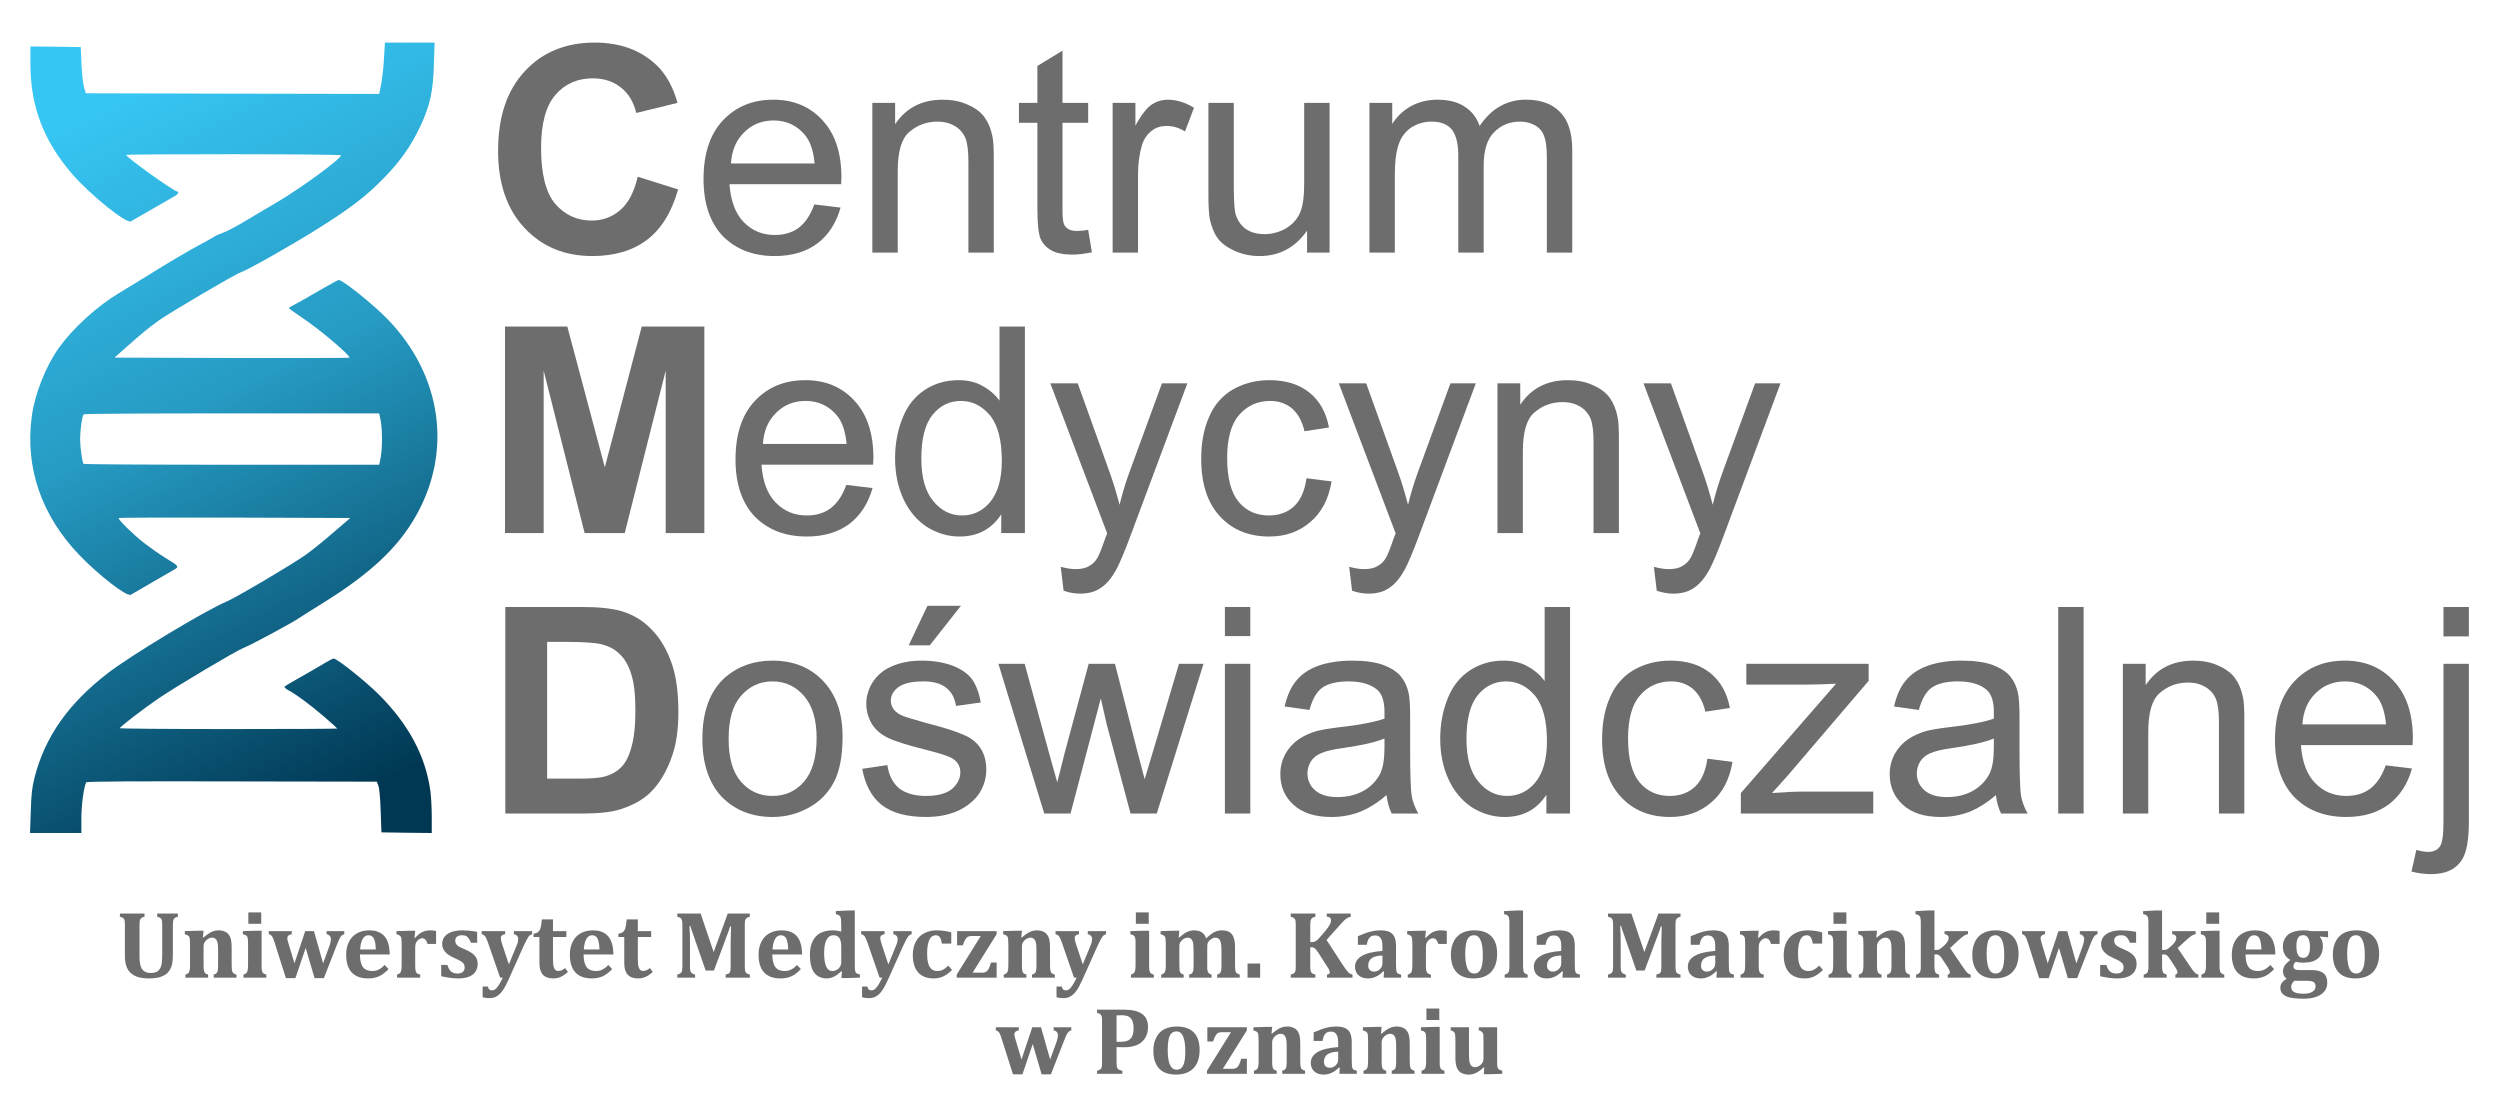 <?xml version="1.0" encoding="UTF-8" standalone="no"?>
<!DOCTYPE svg PUBLIC "-//W3C//DTD SVG 1.1//EN" "http://www.w3.org/Graphics/SVG/1.1/DTD/svg11.dtd">
<svg width="100%" height="100%" viewBox="0 0 2599 1160" version="1.1" xmlns="http://www.w3.org/2000/svg" xmlns:xlink="http://www.w3.org/1999/xlink" xml:space="preserve" xmlns:serif="http://www.serif.com/" style="fill-rule:evenodd;clip-rule:evenodd;stroke-linejoin:round;stroke-miterlimit:2;">
    <g transform="matrix(1.562,0,0,1.562,2.77556e-14,-262.791)">
        <g transform="matrix(0.939,0,0,1.211,-1.77636e-14,-114.877)">
            <rect x="0" y="233.656" width="1771.62" height="612.688" style="fill:none;"/>
        </g>
        <g transform="matrix(1,0,0,1,-214.207,-186.687)">
            <g transform="matrix(1,0,0,1,3.391,0)">
                <g transform="matrix(0.827,-4.48136e-17,4.35061e-17,0.854,183.916,342.281)">
                    <g id="l3PqdLdxqTgel9UWcH7pKZ4">
                        <g>
                            <path id="pwRobM9vD" d="M57.3,647.3C57.7,633.7 58.3,628.6 60.3,620.9C68.6,589.3 87.4,563.2 119.2,539.5C137.9,525.5 197.4,490.8 214.5,483.8C222,480.8 267.7,454.7 278.7,447.1C283.2,444 293.1,436.3 300.6,430L314.4,418.5L221.6,418.2C170.5,418.1 128.4,418.2 128.1,418.5C127.2,419.5 139.3,431 148.5,438C153.5,441.7 161.1,446.9 165.5,449.5C177.1,456.4 177,456.3 171.9,459.2C169.5,460.6 161.2,465.2 153.5,469.5C145.8,473.8 138.8,477.8 137.9,478.3C134.7,480.2 112,463.2 96,447C65.7,416.2 52.6,379 58.1,339.4C60.5,321.7 69.5,299.9 80.2,285.5C91.2,270.7 110.5,253.6 127.5,243.7C131.4,241.5 144.4,233.7 156.5,226.5C168.6,219.2 184.4,210.2 191.5,206.5C198.7,202.8 205,199.3 205.6,198.9C206.2,198.4 209.2,197.1 212.2,196.1C215.2,195.1 223.7,190.7 231.1,186.4C238.5,182.1 249.2,175.9 255,172.7C274.8,161.4 307,138.6 307,135.8C307,135.4 268.1,135 220.5,135C172.9,135 134,135.2 134,135.5C134,137.3 172.5,164 175,164C176.8,164 176,165.9 173.8,167.3C172.5,168.1 164.3,172.6 155.5,177.5C146.7,182.3 138.8,186.8 137.9,187.3C134.4,189.5 104.7,166.3 90.6,150.4C67.4,124.3 57,97.6 57,64.3L57,51L77.3,51.2L97.5,51.5L98.1,65C98.5,72.4 99.4,80.5 100.2,83L101.6,87.5L219.7,87.8L337.7,88L339.4,79.8C340.2,75.2 341.3,66.2 341.6,59.8L342.3,48L382.3,48L381.7,65.3C381.1,86.1 378.6,97 371,112.8C363.6,128.1 355.1,140 342,153C328.1,167 315.1,176.7 290.2,191.9C269.2,204.8 232,225.2 226.2,227.1C221.5,228.6 168.7,258.7 160,264.8C151.6,270.7 146.7,274.6 134.6,285L124.7,293.5L219,293.8C270.9,293.9 313.5,293.8 313.7,293.6C315.1,292.2 289.6,271.3 275.1,262C269.6,258.4 265.1,255.3 265,254.9C265,254.6 267.1,253.4 269.7,252.1C272.3,250.8 281.1,246 289.2,241.4C297.4,236.8 304.5,233 305.1,233C308.4,233 333,252.1 344.6,263.7C388,307.2 396.8,366.4 367.3,416.8C352.7,441.8 330.5,461.9 292,485C283.5,490.1 275.4,495.1 274,496C268.1,500 234,517.8 228.2,519.9C222.3,522.1 174.2,549.8 160,559.2C147.4,567.5 129.1,581.2 129,582.3C129,582.7 168.4,583 216.5,583C264.6,583 304,582.8 304,582.6C304,582.4 299.2,578.2 293.3,573.3C281.6,563.6 271.1,556.1 264.9,552.9C262.7,551.8 261.2,550.5 261.5,550C261.8,549.6 266.4,546.8 271.8,543.9C277.1,541.1 285.6,536.3 290.7,533.4C295.7,530.4 300.4,528 301,528C303.7,528 325.9,545.1 336.8,555.5C361.2,578.9 375.1,604 378.9,631.4C379.5,635.7 380,644.7 380,651.6L380,664L359.8,663.8L339.5,663.5L338.9,647C338.6,637.5 337.8,629.1 337.1,627.3L335.8,624L219.3,623.8C142.6,623.6 102.6,623.8 102,624.5C100.2,626.8 98,641.9 98,652.6L98,664L56.7,664L57.3,647.3ZM338.9,371.3C340.3,364.1 340.3,349.9 338.9,342.7L337.7,337L283.1,337C155.7,336.9 100.5,337.1 99.8,337.8C98.6,339 97,350.1 97,357C97,363.1 98.6,374.5 99.7,376.3C99.9,376.7 153.6,377 218.9,377L337.7,377L338.9,371.3Z" style="fill:url(#_Linear1);fill-rule:nonzero;"/>
                        </g>
                    </g>
                </g>
                <g transform="matrix(1,0,0,1,-44.378,90.483)">
                    <g transform="matrix(192,0,0,192,577.674,432.558)">
                        <path d="M0.531,-0.263L0.671,-0.219C0.649,-0.141 0.614,-0.083 0.563,-0.044C0.514,-0.007 0.45,0.012 0.374,0.012C0.278,0.012 0.2,-0.02 0.139,-0.085C0.078,-0.15 0.047,-0.239 0.047,-0.352C0.047,-0.471 0.078,-0.563 0.14,-0.629C0.201,-0.695 0.282,-0.728 0.382,-0.728C0.47,-0.728 0.541,-0.702 0.596,-0.65C0.628,-0.62 0.653,-0.576 0.669,-0.519L0.526,-0.484C0.517,-0.521 0.5,-0.551 0.473,-0.572C0.446,-0.594 0.413,-0.604 0.375,-0.604C0.322,-0.604 0.279,-0.585 0.246,-0.547C0.213,-0.509 0.196,-0.448 0.196,-0.362C0.196,-0.272 0.213,-0.207 0.245,-0.169C0.278,-0.131 0.32,-0.111 0.372,-0.111C0.41,-0.111 0.444,-0.124 0.471,-0.148C0.499,-0.172 0.519,-0.211 0.531,-0.263Z" style="fill:rgb(109,109,109);fill-rule:nonzero;"/>
                    </g>
                    <g transform="matrix(192,0,0,192,716.331,432.558)">
                        <path d="M0.421,-0.167L0.512,-0.156C0.497,-0.103 0.471,-0.062 0.432,-0.032C0.393,-0.003 0.344,0.012 0.284,0.012C0.208,0.012 0.148,-0.012 0.103,-0.058C0.059,-0.105 0.037,-0.171 0.037,-0.255C0.037,-0.342 0.059,-0.41 0.104,-0.458C0.149,-0.506 0.207,-0.53 0.279,-0.53C0.348,-0.53 0.405,-0.507 0.449,-0.459C0.493,-0.412 0.515,-0.346 0.515,-0.26C0.515,-0.255 0.514,-0.247 0.514,-0.237L0.127,-0.237C0.131,-0.18 0.147,-0.136 0.176,-0.106C0.205,-0.076 0.241,-0.061 0.284,-0.061C0.316,-0.061 0.344,-0.069 0.367,-0.086C0.389,-0.103 0.408,-0.13 0.421,-0.167ZM0.132,-0.309L0.422,-0.309C0.418,-0.353 0.407,-0.385 0.389,-0.407C0.361,-0.441 0.324,-0.458 0.28,-0.458C0.239,-0.458 0.205,-0.444 0.178,-0.417C0.15,-0.39 0.135,-0.354 0.132,-0.309Z" style="fill:rgb(109,109,109);fill-rule:nonzero;"/>
                    </g>
                    <g transform="matrix(192,0,0,192,823.112,432.558)">
                        <path d="M0.066,-0L0.066,-0.519L0.145,-0.519L0.145,-0.445C0.183,-0.502 0.238,-0.53 0.31,-0.53C0.341,-0.53 0.37,-0.525 0.396,-0.513C0.422,-0.502 0.442,-0.487 0.455,-0.469C0.468,-0.451 0.477,-0.429 0.482,-0.404C0.486,-0.388 0.487,-0.36 0.487,-0.319L0.487,-0L0.399,-0L0.399,-0.315C0.399,-0.351 0.396,-0.378 0.389,-0.396C0.382,-0.413 0.37,-0.428 0.353,-0.438C0.335,-0.449 0.315,-0.454 0.292,-0.454C0.254,-0.454 0.222,-0.442 0.194,-0.418C0.167,-0.395 0.154,-0.35 0.154,-0.283L0.154,-0L0.066,-0Z" style="fill:rgb(109,109,109);fill-rule:nonzero;"/>
                    </g>
                    <g transform="matrix(192,0,0,192,929.893,432.558)">
                        <path d="M0.258,-0.079L0.271,-0.001C0.246,0.004 0.224,0.007 0.204,0.007C0.172,0.007 0.147,0.002 0.13,-0.008C0.112,-0.018 0.1,-0.032 0.093,-0.048C0.086,-0.064 0.082,-0.099 0.082,-0.152L0.082,-0.45L0.018,-0.45L0.018,-0.519L0.082,-0.519L0.082,-0.647L0.169,-0.7L0.169,-0.519L0.258,-0.519L0.258,-0.45L0.169,-0.45L0.169,-0.147C0.169,-0.122 0.171,-0.106 0.174,-0.099C0.177,-0.091 0.182,-0.086 0.189,-0.082C0.196,-0.077 0.206,-0.075 0.219,-0.075C0.229,-0.075 0.242,-0.076 0.258,-0.079Z" style="fill:rgb(109,109,109);fill-rule:nonzero;"/>
                    </g>
                    <g transform="matrix(192,0,0,192,983.237,432.558)">
                        <path d="M0.065,-0L0.065,-0.519L0.144,-0.519L0.144,-0.44C0.164,-0.477 0.183,-0.501 0.2,-0.513C0.217,-0.524 0.236,-0.53 0.256,-0.53C0.286,-0.53 0.316,-0.521 0.347,-0.502L0.316,-0.42C0.295,-0.433 0.273,-0.439 0.252,-0.439C0.233,-0.439 0.215,-0.434 0.2,-0.422C0.185,-0.41 0.174,-0.395 0.167,-0.374C0.158,-0.343 0.153,-0.309 0.153,-0.271L0.153,-0L0.065,-0Z" style="fill:rgb(109,109,109);fill-rule:nonzero;"/>
                    </g>
                    <g transform="matrix(192,0,0,192,1047.17,432.558)">
                        <path d="M0.406,-0L0.406,-0.076C0.365,-0.018 0.311,0.012 0.241,0.012C0.211,0.012 0.182,0.006 0.155,-0.006C0.129,-0.018 0.109,-0.032 0.096,-0.05C0.083,-0.068 0.075,-0.09 0.069,-0.115C0.066,-0.132 0.064,-0.16 0.064,-0.197L0.064,-0.519L0.152,-0.519L0.152,-0.231C0.152,-0.185 0.154,-0.154 0.157,-0.138C0.163,-0.115 0.174,-0.097 0.192,-0.083C0.21,-0.07 0.232,-0.064 0.259,-0.064C0.285,-0.064 0.31,-0.071 0.333,-0.084C0.356,-0.098 0.372,-0.116 0.382,-0.139C0.392,-0.163 0.396,-0.196 0.396,-0.241L0.396,-0.519L0.484,-0.519L0.484,-0L0.406,-0Z" style="fill:rgb(109,109,109);fill-rule:nonzero;"/>
                    </g>
                    <g transform="matrix(192,0,0,192,1153.96,432.558)">
                        <path d="M0.066,-0L0.066,-0.519L0.145,-0.519L0.145,-0.446C0.161,-0.471 0.182,-0.492 0.209,-0.507C0.236,-0.522 0.267,-0.53 0.302,-0.53C0.34,-0.53 0.372,-0.522 0.396,-0.506C0.421,-0.49 0.438,-0.468 0.448,-0.439C0.489,-0.5 0.543,-0.53 0.608,-0.53C0.66,-0.53 0.699,-0.516 0.727,-0.487C0.755,-0.459 0.769,-0.415 0.769,-0.356L0.769,-0L0.681,-0L0.681,-0.327C0.681,-0.362 0.678,-0.387 0.672,-0.402C0.667,-0.418 0.657,-0.431 0.642,-0.44C0.627,-0.449 0.609,-0.454 0.589,-0.454C0.552,-0.454 0.522,-0.442 0.498,-0.417C0.474,-0.393 0.462,-0.355 0.462,-0.301L0.462,-0L0.374,-0L0.374,-0.337C0.374,-0.376 0.367,-0.405 0.353,-0.425C0.338,-0.444 0.315,-0.454 0.282,-0.454C0.257,-0.454 0.235,-0.448 0.213,-0.435C0.193,-0.422 0.177,-0.403 0.168,-0.377C0.159,-0.352 0.154,-0.316 0.154,-0.269L0.154,-0L0.066,-0Z" style="fill:rgb(109,109,109);fill-rule:nonzero;"/>
                    </g>
                    <g transform="matrix(192,0,0,192,577.674,619.225)">
                        <path d="M0.071,-0L0.071,-0.716L0.287,-0.716L0.417,-0.228L0.545,-0.716L0.762,-0.716L0.762,-0L0.628,-0L0.628,-0.563L0.486,-0L0.347,-0L0.205,-0.563L0.205,-0L0.071,-0Z" style="fill:rgb(109,109,109);fill-rule:nonzero;"/>
                    </g>
                    <g transform="matrix(192,0,0,192,737.612,619.225)">
                        <path d="M0.421,-0.167L0.512,-0.156C0.497,-0.103 0.471,-0.062 0.432,-0.032C0.393,-0.003 0.344,0.012 0.284,0.012C0.208,0.012 0.148,-0.012 0.103,-0.058C0.059,-0.105 0.037,-0.171 0.037,-0.255C0.037,-0.342 0.059,-0.41 0.104,-0.458C0.149,-0.506 0.207,-0.53 0.279,-0.53C0.348,-0.53 0.405,-0.507 0.449,-0.459C0.493,-0.412 0.515,-0.346 0.515,-0.26C0.515,-0.255 0.514,-0.247 0.514,-0.237L0.127,-0.237C0.131,-0.18 0.147,-0.136 0.176,-0.106C0.205,-0.076 0.241,-0.061 0.284,-0.061C0.316,-0.061 0.344,-0.069 0.367,-0.086C0.389,-0.103 0.408,-0.13 0.421,-0.167ZM0.132,-0.309L0.422,-0.309C0.418,-0.353 0.407,-0.385 0.389,-0.407C0.361,-0.441 0.324,-0.458 0.28,-0.458C0.239,-0.458 0.205,-0.444 0.178,-0.417C0.15,-0.39 0.135,-0.354 0.132,-0.309Z" style="fill:rgb(109,109,109);fill-rule:nonzero;"/>
                    </g>
                    <g transform="matrix(192,0,0,192,844.393,619.225)">
                        <path d="M0.402,-0L0.402,-0.065C0.369,-0.014 0.321,0.012 0.257,0.012C0.216,0.012 0.178,0 0.143,-0.022C0.109,-0.045 0.082,-0.077 0.063,-0.118C0.044,-0.159 0.034,-0.206 0.034,-0.259C0.034,-0.311 0.043,-0.357 0.06,-0.399C0.077,-0.442 0.103,-0.474 0.138,-0.497C0.172,-0.519 0.211,-0.53 0.253,-0.53C0.285,-0.53 0.313,-0.524 0.337,-0.51C0.361,-0.497 0.381,-0.48 0.396,-0.459L0.396,-0.716L0.484,-0.716L0.484,-0L0.402,-0ZM0.125,-0.259C0.125,-0.192 0.139,-0.143 0.167,-0.11C0.194,-0.077 0.228,-0.061 0.266,-0.061C0.304,-0.061 0.337,-0.076 0.363,-0.107C0.39,-0.139 0.404,-0.187 0.404,-0.251C0.404,-0.322 0.39,-0.375 0.363,-0.408C0.335,-0.441 0.302,-0.458 0.262,-0.458C0.223,-0.458 0.19,-0.442 0.164,-0.41C0.138,-0.378 0.125,-0.327 0.125,-0.259Z" style="fill:rgb(109,109,109);fill-rule:nonzero;"/>
                    </g>
                    <g transform="matrix(192,0,0,192,951.174,619.225)">
                        <path d="M0.062,0.2L0.052,0.117C0.071,0.122 0.088,0.125 0.103,0.125C0.122,0.125 0.138,0.122 0.149,0.115C0.161,0.109 0.171,0.1 0.178,0.088C0.184,0.079 0.193,0.057 0.205,0.022C0.207,0.018 0.209,0.01 0.213,0.001L0.016,-0.519L0.111,-0.519L0.219,-0.218C0.233,-0.18 0.245,-0.14 0.256,-0.098C0.266,-0.139 0.278,-0.178 0.292,-0.216L0.403,-0.519L0.491,-0.519L0.294,0.009C0.273,0.066 0.256,0.105 0.245,0.126C0.229,0.155 0.211,0.177 0.191,0.19C0.171,0.204 0.147,0.21 0.119,0.21C0.102,0.21 0.083,0.207 0.062,0.2Z" style="fill:rgb(109,109,109);fill-rule:nonzero;"/>
                    </g>
                    <g transform="matrix(192,0,0,192,1047.17,619.225)">
                        <path d="M0.404,-0.19L0.491,-0.179C0.481,-0.119 0.457,-0.072 0.418,-0.039C0.379,-0.005 0.332,0.012 0.275,0.012C0.204,0.012 0.147,-0.011 0.104,-0.058C0.061,-0.104 0.039,-0.171 0.039,-0.257C0.039,-0.313 0.048,-0.362 0.067,-0.404C0.085,-0.446 0.114,-0.478 0.151,-0.499C0.189,-0.52 0.231,-0.53 0.275,-0.53C0.332,-0.53 0.378,-0.516 0.414,-0.487C0.449,-0.459 0.472,-0.419 0.482,-0.366L0.397,-0.353C0.389,-0.388 0.374,-0.414 0.354,-0.432C0.333,-0.449 0.308,-0.458 0.279,-0.458C0.235,-0.458 0.199,-0.442 0.171,-0.41C0.143,-0.379 0.129,-0.328 0.129,-0.26C0.129,-0.19 0.143,-0.139 0.169,-0.108C0.196,-0.076 0.231,-0.061 0.274,-0.061C0.308,-0.061 0.337,-0.071 0.36,-0.092C0.383,-0.113 0.398,-0.146 0.404,-0.19Z" style="fill:rgb(109,109,109);fill-rule:nonzero;"/>
                    </g>
                    <g transform="matrix(192,0,0,192,1143.17,619.225)">
                        <path d="M0.062,0.2L0.052,0.117C0.071,0.122 0.088,0.125 0.103,0.125C0.122,0.125 0.138,0.122 0.149,0.115C0.161,0.109 0.171,0.1 0.178,0.088C0.184,0.079 0.193,0.057 0.205,0.022C0.207,0.018 0.209,0.01 0.213,0.001L0.016,-0.519L0.111,-0.519L0.219,-0.218C0.233,-0.18 0.245,-0.14 0.256,-0.098C0.266,-0.139 0.278,-0.178 0.292,-0.216L0.403,-0.519L0.491,-0.519L0.294,0.009C0.273,0.066 0.256,0.105 0.245,0.126C0.229,0.155 0.211,0.177 0.191,0.19C0.171,0.204 0.147,0.21 0.119,0.21C0.102,0.21 0.083,0.207 0.062,0.2Z" style="fill:rgb(109,109,109);fill-rule:nonzero;"/>
                    </g>
                    <g transform="matrix(192,0,0,192,1239.17,619.225)">
                        <path d="M0.066,-0L0.066,-0.519L0.145,-0.519L0.145,-0.445C0.183,-0.502 0.238,-0.53 0.31,-0.53C0.341,-0.53 0.37,-0.525 0.396,-0.513C0.422,-0.502 0.442,-0.487 0.455,-0.469C0.468,-0.451 0.477,-0.429 0.482,-0.404C0.486,-0.388 0.487,-0.36 0.487,-0.319L0.487,-0L0.399,-0L0.399,-0.315C0.399,-0.351 0.396,-0.378 0.389,-0.396C0.382,-0.413 0.37,-0.428 0.353,-0.438C0.335,-0.449 0.315,-0.454 0.292,-0.454C0.254,-0.454 0.222,-0.442 0.194,-0.418C0.167,-0.395 0.154,-0.35 0.154,-0.283L0.154,-0L0.066,-0Z" style="fill:rgb(109,109,109);fill-rule:nonzero;"/>
                    </g>
                    <g transform="matrix(192,0,0,192,1345.96,619.225)">
                        <path d="M0.062,0.2L0.052,0.117C0.071,0.122 0.088,0.125 0.103,0.125C0.122,0.125 0.138,0.122 0.149,0.115C0.161,0.109 0.171,0.1 0.178,0.088C0.184,0.079 0.193,0.057 0.205,0.022C0.207,0.018 0.209,0.01 0.213,0.001L0.016,-0.519L0.111,-0.519L0.219,-0.218C0.233,-0.18 0.245,-0.14 0.256,-0.098C0.266,-0.139 0.278,-0.178 0.292,-0.216L0.403,-0.519L0.491,-0.519L0.294,0.009C0.273,0.066 0.256,0.105 0.245,0.126C0.229,0.155 0.211,0.177 0.191,0.19C0.171,0.204 0.147,0.21 0.119,0.21C0.102,0.21 0.083,0.207 0.062,0.2Z" style="fill:rgb(109,109,109);fill-rule:nonzero;"/>
                    </g>
                    <g transform="matrix(192,0,0,192,577.674,805.891)">
                        <path d="M0.072,-0.716L0.336,-0.716C0.396,-0.716 0.441,-0.711 0.473,-0.702C0.515,-0.69 0.551,-0.668 0.581,-0.636C0.611,-0.605 0.633,-0.566 0.649,-0.52C0.665,-0.474 0.672,-0.418 0.672,-0.351C0.672,-0.292 0.665,-0.241 0.65,-0.199C0.632,-0.147 0.607,-0.104 0.574,-0.072C0.549,-0.048 0.515,-0.029 0.472,-0.015C0.44,-0.005 0.398,-0 0.344,-0L0.072,-0L0.072,-0.716ZM0.217,-0.595L0.217,-0.121L0.325,-0.121C0.365,-0.121 0.394,-0.123 0.412,-0.127C0.436,-0.133 0.455,-0.143 0.47,-0.157C0.486,-0.171 0.499,-0.194 0.508,-0.226C0.518,-0.258 0.523,-0.302 0.523,-0.357C0.523,-0.413 0.518,-0.455 0.508,-0.485C0.499,-0.514 0.485,-0.538 0.467,-0.554C0.45,-0.571 0.427,-0.582 0.4,-0.588C0.38,-0.592 0.341,-0.595 0.282,-0.595L0.217,-0.595Z" style="fill:rgb(109,109,109);fill-rule:nonzero;"/>
                    </g>
                    <g transform="matrix(192,0,0,192,716.331,805.891)">
                        <path d="M0.033,-0.259C0.033,-0.355 0.06,-0.426 0.113,-0.473C0.158,-0.511 0.212,-0.53 0.276,-0.53C0.348,-0.53 0.406,-0.507 0.451,-0.46C0.496,-0.413 0.519,-0.349 0.519,-0.267C0.519,-0.2 0.509,-0.147 0.489,-0.109C0.469,-0.071 0.44,-0.041 0.401,-0.02C0.363,0.001 0.322,0.012 0.276,0.012C0.204,0.012 0.145,-0.012 0.1,-0.058C0.056,-0.105 0.033,-0.172 0.033,-0.259ZM0.124,-0.259C0.124,-0.193 0.138,-0.143 0.167,-0.11C0.196,-0.077 0.232,-0.061 0.276,-0.061C0.32,-0.061 0.356,-0.077 0.385,-0.11C0.414,-0.144 0.429,-0.194 0.429,-0.262C0.429,-0.326 0.414,-0.375 0.385,-0.408C0.356,-0.441 0.32,-0.458 0.276,-0.458C0.232,-0.458 0.196,-0.441 0.167,-0.408C0.138,-0.375 0.124,-0.326 0.124,-0.259Z" style="fill:rgb(109,109,109);fill-rule:nonzero;"/>
                    </g>
                    <g transform="matrix(192,0,0,192,823.112,805.891)">
                        <path d="M0.031,-0.155L0.118,-0.168C0.123,-0.134 0.136,-0.107 0.158,-0.088C0.181,-0.07 0.212,-0.061 0.252,-0.061C0.292,-0.061 0.322,-0.069 0.342,-0.085C0.361,-0.102 0.371,-0.121 0.371,-0.143C0.371,-0.163 0.362,-0.179 0.345,-0.19C0.333,-0.198 0.303,-0.208 0.255,-0.22C0.191,-0.236 0.146,-0.25 0.121,-0.262C0.096,-0.274 0.077,-0.29 0.064,-0.311C0.052,-0.332 0.045,-0.355 0.045,-0.381C0.045,-0.404 0.051,-0.425 0.061,-0.445C0.072,-0.465 0.086,-0.481 0.104,-0.494C0.118,-0.504 0.137,-0.513 0.16,-0.52C0.184,-0.527 0.209,-0.53 0.236,-0.53C0.277,-0.53 0.313,-0.524 0.343,-0.513C0.374,-0.501 0.397,-0.485 0.412,-0.465C0.426,-0.445 0.436,-0.418 0.442,-0.385L0.356,-0.373C0.352,-0.4 0.341,-0.421 0.322,-0.436C0.303,-0.451 0.277,-0.458 0.243,-0.458C0.202,-0.458 0.174,-0.451 0.156,-0.438C0.139,-0.425 0.13,-0.409 0.13,-0.391C0.13,-0.38 0.134,-0.369 0.141,-0.36C0.148,-0.351 0.16,-0.343 0.175,-0.337C0.184,-0.334 0.209,-0.326 0.252,-0.314C0.315,-0.298 0.358,-0.284 0.382,-0.273C0.407,-0.263 0.426,-0.248 0.44,-0.228C0.454,-0.207 0.461,-0.182 0.461,-0.152C0.461,-0.123 0.453,-0.095 0.436,-0.069C0.419,-0.044 0.394,-0.024 0.362,-0.009C0.33,0.005 0.293,0.012 0.252,0.012C0.185,0.012 0.134,-0.002 0.098,-0.03C0.063,-0.058 0.041,-0.1 0.031,-0.155ZM0.192,-0.583L0.257,-0.72L0.373,-0.72L0.265,-0.583L0.192,-0.583Z" style="fill:rgb(109,109,109);fill-rule:nonzero;"/>
                    </g>
                    <g transform="matrix(192,0,0,192,919.112,805.891)">
                        <path d="M0.162,-0L0.003,-0.519L0.094,-0.519L0.176,-0.219L0.207,-0.108C0.208,-0.113 0.217,-0.149 0.234,-0.215L0.316,-0.519L0.407,-0.519L0.484,-0.218L0.51,-0.119L0.54,-0.219L0.629,-0.519L0.714,-0.519L0.552,-0L0.461,-0L0.378,-0.311L0.358,-0.399L0.253,-0L0.162,-0Z" style="fill:rgb(109,109,109);fill-rule:nonzero;"/>
                    </g>
                    <g transform="matrix(192,0,0,192,1057.77,805.891)">
                        <path d="M0.066,-0.615L0.066,-0.716L0.154,-0.716L0.154,-0.615L0.066,-0.615ZM0.066,-0L0.066,-0.519L0.154,-0.519L0.154,-0L0.066,-0Z" style="fill:rgb(109,109,109);fill-rule:nonzero;"/>
                    </g>
                    <g transform="matrix(192,0,0,192,1100.42,805.891)">
                        <path d="M0.404,-0.064C0.372,-0.036 0.34,-0.017 0.31,-0.005C0.28,0.006 0.248,0.012 0.213,0.012C0.156,0.012 0.113,-0.002 0.082,-0.03C0.051,-0.058 0.036,-0.093 0.036,-0.137C0.036,-0.162 0.042,-0.185 0.053,-0.206C0.065,-0.227 0.08,-0.244 0.099,-0.257C0.118,-0.27 0.139,-0.279 0.162,-0.286C0.179,-0.29 0.205,-0.295 0.24,-0.299C0.311,-0.307 0.363,-0.317 0.397,-0.329C0.397,-0.341 0.397,-0.349 0.397,-0.352C0.397,-0.388 0.389,-0.413 0.373,-0.428C0.35,-0.448 0.317,-0.458 0.272,-0.458C0.231,-0.458 0.201,-0.45 0.181,-0.436C0.161,-0.421 0.147,-0.396 0.137,-0.359L0.051,-0.371C0.059,-0.407 0.072,-0.437 0.09,-0.459C0.108,-0.482 0.134,-0.5 0.167,-0.512C0.201,-0.524 0.241,-0.53 0.285,-0.53C0.329,-0.53 0.365,-0.525 0.393,-0.515C0.421,-0.504 0.441,-0.491 0.454,-0.475C0.467,-0.459 0.476,-0.44 0.481,-0.416C0.484,-0.401 0.486,-0.374 0.486,-0.334L0.486,-0.217C0.486,-0.136 0.488,-0.084 0.491,-0.062C0.495,-0.041 0.503,-0.02 0.514,-0L0.422,-0C0.413,-0.018 0.407,-0.04 0.404,-0.064ZM0.397,-0.26C0.365,-0.247 0.317,-0.236 0.253,-0.227C0.217,-0.222 0.192,-0.216 0.177,-0.209C0.162,-0.203 0.15,-0.193 0.142,-0.181C0.134,-0.168 0.13,-0.154 0.13,-0.139C0.13,-0.116 0.139,-0.096 0.156,-0.081C0.174,-0.065 0.2,-0.057 0.234,-0.057C0.268,-0.057 0.298,-0.064 0.325,-0.079C0.351,-0.094 0.37,-0.114 0.383,-0.14C0.392,-0.16 0.397,-0.189 0.397,-0.228L0.397,-0.26Z" style="fill:rgb(109,109,109);fill-rule:nonzero;"/>
                    </g>
                    <g transform="matrix(192,0,0,192,1207.21,805.891)">
                        <path d="M0.402,-0L0.402,-0.065C0.369,-0.014 0.321,0.012 0.257,0.012C0.216,0.012 0.178,0 0.143,-0.022C0.109,-0.045 0.082,-0.077 0.063,-0.118C0.044,-0.159 0.034,-0.206 0.034,-0.259C0.034,-0.311 0.043,-0.357 0.06,-0.399C0.077,-0.442 0.103,-0.474 0.138,-0.497C0.172,-0.519 0.211,-0.53 0.253,-0.53C0.285,-0.53 0.313,-0.524 0.337,-0.51C0.361,-0.497 0.381,-0.48 0.396,-0.459L0.396,-0.716L0.484,-0.716L0.484,-0L0.402,-0ZM0.125,-0.259C0.125,-0.192 0.139,-0.143 0.167,-0.11C0.194,-0.077 0.228,-0.061 0.266,-0.061C0.304,-0.061 0.337,-0.076 0.363,-0.107C0.39,-0.139 0.404,-0.187 0.404,-0.251C0.404,-0.322 0.39,-0.375 0.363,-0.408C0.335,-0.441 0.302,-0.458 0.262,-0.458C0.223,-0.458 0.19,-0.442 0.164,-0.41C0.138,-0.378 0.125,-0.327 0.125,-0.259Z" style="fill:rgb(109,109,109);fill-rule:nonzero;"/>
                    </g>
                    <g transform="matrix(192,0,0,192,1313.99,805.891)">
                        <path d="M0.404,-0.19L0.491,-0.179C0.481,-0.119 0.457,-0.072 0.418,-0.039C0.379,-0.005 0.332,0.012 0.275,0.012C0.204,0.012 0.147,-0.011 0.104,-0.058C0.061,-0.104 0.039,-0.171 0.039,-0.257C0.039,-0.313 0.048,-0.362 0.067,-0.404C0.085,-0.446 0.114,-0.478 0.151,-0.499C0.189,-0.52 0.231,-0.53 0.275,-0.53C0.332,-0.53 0.378,-0.516 0.414,-0.487C0.449,-0.459 0.472,-0.419 0.482,-0.366L0.397,-0.353C0.389,-0.388 0.374,-0.414 0.354,-0.432C0.333,-0.449 0.308,-0.458 0.279,-0.458C0.235,-0.458 0.199,-0.442 0.171,-0.41C0.143,-0.379 0.129,-0.328 0.129,-0.26C0.129,-0.19 0.143,-0.139 0.169,-0.108C0.196,-0.076 0.231,-0.061 0.274,-0.061C0.308,-0.061 0.337,-0.071 0.36,-0.092C0.383,-0.113 0.398,-0.146 0.404,-0.19Z" style="fill:rgb(109,109,109);fill-rule:nonzero;"/>
                    </g>
                    <g transform="matrix(192,0,0,192,1409.99,805.891)">
                        <path d="M0.02,-0L0.02,-0.071L0.35,-0.45C0.312,-0.448 0.279,-0.447 0.25,-0.447L0.039,-0.447L0.039,-0.519L0.463,-0.519L0.463,-0.46L0.182,-0.131L0.128,-0.071C0.167,-0.074 0.204,-0.076 0.239,-0.076L0.479,-0.076L0.479,-0L0.02,-0Z" style="fill:rgb(109,109,109);fill-rule:nonzero;"/>
                    </g>
                    <g transform="matrix(192,0,0,192,1505.99,805.891)">
                        <path d="M0.404,-0.064C0.372,-0.036 0.34,-0.017 0.31,-0.005C0.28,0.006 0.248,0.012 0.213,0.012C0.156,0.012 0.113,-0.002 0.082,-0.03C0.051,-0.058 0.036,-0.093 0.036,-0.137C0.036,-0.162 0.042,-0.185 0.053,-0.206C0.065,-0.227 0.08,-0.244 0.099,-0.257C0.118,-0.27 0.139,-0.279 0.162,-0.286C0.179,-0.29 0.205,-0.295 0.24,-0.299C0.311,-0.307 0.363,-0.317 0.397,-0.329C0.397,-0.341 0.397,-0.349 0.397,-0.352C0.397,-0.388 0.389,-0.413 0.373,-0.428C0.35,-0.448 0.317,-0.458 0.272,-0.458C0.231,-0.458 0.201,-0.45 0.181,-0.436C0.161,-0.421 0.147,-0.396 0.137,-0.359L0.051,-0.371C0.059,-0.407 0.072,-0.437 0.09,-0.459C0.108,-0.482 0.134,-0.5 0.167,-0.512C0.201,-0.524 0.241,-0.53 0.285,-0.53C0.329,-0.53 0.365,-0.525 0.393,-0.515C0.421,-0.504 0.441,-0.491 0.454,-0.475C0.467,-0.459 0.476,-0.44 0.481,-0.416C0.484,-0.401 0.486,-0.374 0.486,-0.334L0.486,-0.217C0.486,-0.136 0.488,-0.084 0.491,-0.062C0.495,-0.041 0.503,-0.02 0.514,-0L0.422,-0C0.413,-0.018 0.407,-0.04 0.404,-0.064ZM0.397,-0.26C0.365,-0.247 0.317,-0.236 0.253,-0.227C0.217,-0.222 0.192,-0.216 0.177,-0.209C0.162,-0.203 0.15,-0.193 0.142,-0.181C0.134,-0.168 0.13,-0.154 0.13,-0.139C0.13,-0.116 0.139,-0.096 0.156,-0.081C0.174,-0.065 0.2,-0.057 0.234,-0.057C0.268,-0.057 0.298,-0.064 0.325,-0.079C0.351,-0.094 0.37,-0.114 0.383,-0.14C0.392,-0.16 0.397,-0.189 0.397,-0.228L0.397,-0.26Z" style="fill:rgb(109,109,109);fill-rule:nonzero;"/>
                    </g>
                    <g transform="matrix(192,0,0,192,1612.77,805.891)">
                        <rect x="0.064" y="-0.716" width="0.088" height="0.716" style="fill:rgb(109,109,109);fill-rule:nonzero;"/>
                    </g>
                    <g transform="matrix(192,0,0,192,1655.42,805.891)">
                        <path d="M0.066,-0L0.066,-0.519L0.145,-0.519L0.145,-0.445C0.183,-0.502 0.238,-0.53 0.31,-0.53C0.341,-0.53 0.37,-0.525 0.396,-0.513C0.422,-0.502 0.442,-0.487 0.455,-0.469C0.468,-0.451 0.477,-0.429 0.482,-0.404C0.486,-0.388 0.487,-0.36 0.487,-0.319L0.487,-0L0.399,-0L0.399,-0.315C0.399,-0.351 0.396,-0.378 0.389,-0.396C0.382,-0.413 0.37,-0.428 0.353,-0.438C0.335,-0.449 0.315,-0.454 0.292,-0.454C0.254,-0.454 0.222,-0.442 0.194,-0.418C0.167,-0.395 0.154,-0.35 0.154,-0.283L0.154,-0L0.066,-0Z" style="fill:rgb(109,109,109);fill-rule:nonzero;"/>
                    </g>
                    <g transform="matrix(192,0,0,192,1762.21,805.891)">
                        <path d="M0.421,-0.167L0.512,-0.156C0.497,-0.103 0.471,-0.062 0.432,-0.032C0.393,-0.003 0.344,0.012 0.284,0.012C0.208,0.012 0.148,-0.012 0.103,-0.058C0.059,-0.105 0.037,-0.171 0.037,-0.255C0.037,-0.342 0.059,-0.41 0.104,-0.458C0.149,-0.506 0.207,-0.53 0.279,-0.53C0.348,-0.53 0.405,-0.507 0.449,-0.459C0.493,-0.412 0.515,-0.346 0.515,-0.26C0.515,-0.255 0.514,-0.247 0.514,-0.237L0.127,-0.237C0.131,-0.18 0.147,-0.136 0.176,-0.106C0.205,-0.076 0.241,-0.061 0.284,-0.061C0.316,-0.061 0.344,-0.069 0.367,-0.086C0.389,-0.103 0.408,-0.13 0.421,-0.167ZM0.132,-0.309L0.422,-0.309C0.418,-0.353 0.407,-0.385 0.389,-0.407C0.361,-0.441 0.324,-0.458 0.28,-0.458C0.239,-0.458 0.205,-0.444 0.178,-0.417C0.15,-0.39 0.135,-0.354 0.132,-0.309Z" style="fill:rgb(109,109,109);fill-rule:nonzero;"/>
                    </g>
                    <g transform="matrix(192,0,0,192,1868.99,805.891)">
                        <path d="M0.065,-0.614L0.065,-0.716L0.153,-0.716L0.153,-0.614L0.065,-0.614ZM-0.046,0.201L-0.029,0.126C-0.012,0.131 0.002,0.133 0.012,0.133C0.03,0.133 0.043,0.127 0.052,0.115C0.061,0.104 0.065,0.074 0.065,0.026L0.065,-0.519L0.153,-0.519L0.153,0.028C0.153,0.092 0.145,0.137 0.128,0.162C0.107,0.194 0.072,0.21 0.023,0.21C-0.001,0.21 -0.024,0.207 -0.046,0.201Z" style="fill:rgb(109,109,109);fill-rule:nonzero;"/>
                    </g>
                </g>
            </g>
            <g transform="matrix(1,0,0,1,-529.008,291.196)">
                <g>
                    <g transform="matrix(64,0,0,64,820.643,714.419)">
                        <path d="M0.477,-0.544C0.477,-0.568 0.476,-0.585 0.474,-0.595C0.472,-0.604 0.468,-0.612 0.461,-0.618C0.455,-0.624 0.443,-0.629 0.425,-0.634L0.425,-0.667L0.64,-0.667L0.64,-0.634C0.628,-0.631 0.619,-0.627 0.612,-0.624C0.605,-0.62 0.6,-0.615 0.597,-0.608C0.593,-0.601 0.591,-0.593 0.59,-0.583C0.589,-0.572 0.588,-0.56 0.588,-0.544L0.588,-0.239C0.588,-0.198 0.585,-0.165 0.579,-0.137C0.572,-0.11 0.562,-0.087 0.548,-0.069C0.535,-0.05 0.518,-0.035 0.497,-0.024C0.477,-0.013 0.454,-0.004 0.429,0C0.403,0.005 0.375,0.008 0.343,0.008C0.297,0.008 0.258,0.003 0.226,-0.006C0.194,-0.016 0.168,-0.031 0.148,-0.05C0.128,-0.069 0.113,-0.093 0.104,-0.121C0.094,-0.148 0.089,-0.184 0.089,-0.228L0.089,-0.543C0.089,-0.559 0.089,-0.572 0.088,-0.582C0.087,-0.592 0.085,-0.601 0.082,-0.607C0.078,-0.614 0.073,-0.619 0.066,-0.623C0.059,-0.627 0.049,-0.631 0.037,-0.634L0.037,-0.667L0.293,-0.667L0.293,-0.634C0.28,-0.631 0.27,-0.627 0.264,-0.623C0.257,-0.619 0.253,-0.614 0.25,-0.608C0.246,-0.602 0.244,-0.594 0.243,-0.585C0.241,-0.576 0.241,-0.562 0.241,-0.543L0.241,-0.221C0.241,-0.195 0.242,-0.172 0.246,-0.151C0.249,-0.13 0.255,-0.111 0.263,-0.096C0.272,-0.081 0.284,-0.07 0.299,-0.062C0.315,-0.053 0.334,-0.049 0.358,-0.049C0.392,-0.049 0.416,-0.056 0.433,-0.069C0.449,-0.083 0.46,-0.101 0.467,-0.125C0.474,-0.149 0.477,-0.185 0.477,-0.232L0.477,-0.544Z" style="fill:rgb(109,109,109);fill-rule:nonzero;"/>
                    </g>
                    <g transform="matrix(64,0,0,64,863.924,714.419)">
                        <path d="M0.573,-0L0.336,-0L0.336,-0.032C0.351,-0.036 0.361,-0.041 0.367,-0.048C0.373,-0.055 0.377,-0.064 0.379,-0.076C0.381,-0.088 0.382,-0.11 0.382,-0.141L0.382,-0.271C0.382,-0.294 0.382,-0.313 0.381,-0.328C0.38,-0.343 0.378,-0.355 0.376,-0.364C0.374,-0.374 0.371,-0.382 0.367,-0.388C0.364,-0.394 0.36,-0.399 0.355,-0.403C0.35,-0.408 0.345,-0.411 0.339,-0.413C0.333,-0.415 0.326,-0.416 0.317,-0.416C0.305,-0.416 0.292,-0.412 0.278,-0.404C0.265,-0.396 0.254,-0.386 0.245,-0.372C0.236,-0.359 0.231,-0.344 0.231,-0.329L0.231,-0.141C0.231,-0.11 0.232,-0.089 0.234,-0.077C0.236,-0.065 0.24,-0.055 0.246,-0.048C0.252,-0.041 0.263,-0.036 0.278,-0.032L0.278,-0L0.042,-0L0.042,-0.032C0.058,-0.036 0.068,-0.042 0.074,-0.049C0.08,-0.056 0.084,-0.065 0.086,-0.077C0.089,-0.088 0.09,-0.11 0.09,-0.141L0.09,-0.341C0.09,-0.365 0.089,-0.383 0.088,-0.395C0.088,-0.406 0.086,-0.416 0.083,-0.422C0.08,-0.43 0.075,-0.435 0.068,-0.439C0.062,-0.444 0.051,-0.448 0.036,-0.451L0.036,-0.484L0.169,-0.488L0.231,-0.488L0.224,-0.418L0.229,-0.417C0.25,-0.434 0.267,-0.448 0.283,-0.458C0.298,-0.469 0.314,-0.477 0.331,-0.483C0.347,-0.489 0.365,-0.492 0.384,-0.492C0.41,-0.492 0.433,-0.488 0.45,-0.48C0.468,-0.473 0.482,-0.462 0.493,-0.447C0.504,-0.433 0.512,-0.415 0.516,-0.394C0.521,-0.372 0.523,-0.348 0.523,-0.32L0.523,-0.141C0.523,-0.127 0.524,-0.113 0.524,-0.101C0.525,-0.088 0.526,-0.078 0.528,-0.071C0.53,-0.063 0.532,-0.057 0.536,-0.052C0.539,-0.048 0.544,-0.044 0.55,-0.041C0.556,-0.037 0.564,-0.035 0.573,-0.032L0.573,-0Z" style="fill:rgb(109,109,109);fill-rule:nonzero;"/>
                    </g>
                    <g transform="matrix(64,0,0,64,902.549,714.419)">
                        <path d="M0.227,-0.679L0.227,-0.56L0.093,-0.56L0.093,-0.679L0.227,-0.679ZM0.042,-0.032C0.057,-0.036 0.068,-0.042 0.074,-0.049C0.08,-0.056 0.084,-0.065 0.086,-0.077C0.089,-0.088 0.09,-0.11 0.09,-0.141L0.09,-0.368C0.09,-0.384 0.089,-0.396 0.087,-0.406C0.086,-0.416 0.083,-0.424 0.079,-0.43C0.075,-0.436 0.07,-0.44 0.063,-0.443C0.056,-0.446 0.047,-0.449 0.036,-0.451L0.036,-0.484L0.17,-0.488L0.231,-0.488L0.231,-0.141C0.231,-0.123 0.231,-0.109 0.231,-0.099C0.232,-0.089 0.233,-0.081 0.234,-0.076C0.235,-0.07 0.236,-0.066 0.238,-0.062C0.24,-0.057 0.242,-0.053 0.245,-0.05C0.248,-0.046 0.252,-0.043 0.258,-0.04C0.263,-0.037 0.271,-0.035 0.28,-0.032L0.28,-0L0.042,-0L0.042,-0.032Z" style="fill:rgb(109,109,109);fill-rule:nonzero;"/>
                    </g>
                    <g transform="matrix(64,0,0,64,921.268,714.419)">
                        <path d="M0.489,0.005L0.397,-0.31L0.29,0.005L0.191,0.005L0.073,-0.367C0.066,-0.389 0.06,-0.406 0.055,-0.416C0.05,-0.426 0.044,-0.434 0.038,-0.44C0.032,-0.446 0.024,-0.45 0.013,-0.452L0.013,-0.484L0.252,-0.484L0.252,-0.452C0.237,-0.45 0.225,-0.445 0.217,-0.438C0.21,-0.431 0.206,-0.422 0.206,-0.41C0.206,-0.402 0.207,-0.393 0.21,-0.383C0.213,-0.373 0.215,-0.363 0.219,-0.352L0.28,-0.149L0.392,-0.484L0.483,-0.484L0.578,-0.149L0.642,-0.325C0.648,-0.343 0.653,-0.358 0.655,-0.37C0.657,-0.382 0.659,-0.392 0.659,-0.401C0.659,-0.415 0.655,-0.426 0.647,-0.435C0.639,-0.444 0.628,-0.45 0.614,-0.452L0.614,-0.484L0.798,-0.484L0.798,-0.452C0.788,-0.449 0.78,-0.445 0.775,-0.441C0.77,-0.438 0.765,-0.432 0.76,-0.425C0.755,-0.418 0.75,-0.409 0.744,-0.396C0.738,-0.382 0.729,-0.361 0.718,-0.333L0.586,0.005L0.489,0.005Z" style="fill:rgb(109,109,109);fill-rule:nonzero;"/>
                    </g>
                    <g transform="matrix(64,0,0,64,970.799,714.419)">
                        <path d="M0.484,-0.089C0.451,-0.054 0.418,-0.029 0.385,-0.014C0.353,0 0.315,0.008 0.273,0.008C0.197,0.008 0.14,-0.013 0.102,-0.054C0.063,-0.096 0.044,-0.158 0.044,-0.239C0.044,-0.292 0.054,-0.337 0.074,-0.375C0.094,-0.414 0.122,-0.443 0.158,-0.462C0.194,-0.482 0.236,-0.492 0.284,-0.492C0.313,-0.492 0.339,-0.489 0.361,-0.482C0.384,-0.475 0.403,-0.465 0.419,-0.453C0.435,-0.441 0.448,-0.426 0.458,-0.409C0.471,-0.389 0.48,-0.365 0.486,-0.339C0.493,-0.312 0.496,-0.279 0.497,-0.241L0.187,-0.241C0.187,-0.182 0.198,-0.138 0.218,-0.11C0.239,-0.083 0.271,-0.069 0.313,-0.069C0.338,-0.069 0.36,-0.073 0.38,-0.083C0.4,-0.092 0.421,-0.108 0.444,-0.132L0.484,-0.089ZM0.352,-0.293C0.351,-0.343 0.344,-0.38 0.333,-0.405C0.321,-0.429 0.302,-0.441 0.276,-0.441C0.251,-0.441 0.231,-0.429 0.216,-0.403C0.201,-0.378 0.192,-0.341 0.189,-0.293L0.352,-0.293Z" style="fill:rgb(109,109,109);fill-rule:nonzero;"/>
                    </g>
                    <g transform="matrix(64,0,0,64,1004.77,714.419)">
                        <path d="M0.224,-0.415L0.23,-0.413C0.254,-0.441 0.279,-0.461 0.304,-0.474C0.329,-0.486 0.356,-0.492 0.385,-0.492C0.405,-0.492 0.426,-0.49 0.448,-0.486L0.448,-0.351L0.359,-0.351C0.354,-0.37 0.347,-0.384 0.337,-0.395C0.329,-0.405 0.317,-0.41 0.302,-0.41C0.295,-0.41 0.287,-0.407 0.278,-0.403C0.269,-0.399 0.261,-0.392 0.254,-0.384C0.247,-0.376 0.242,-0.368 0.238,-0.36C0.235,-0.352 0.233,-0.343 0.232,-0.335C0.231,-0.326 0.231,-0.314 0.231,-0.297L0.231,-0.141C0.231,-0.11 0.232,-0.089 0.234,-0.076C0.237,-0.064 0.241,-0.054 0.248,-0.047C0.255,-0.04 0.266,-0.035 0.283,-0.032L0.283,-0L0.042,-0L0.042,-0.032C0.058,-0.036 0.068,-0.042 0.074,-0.049C0.08,-0.056 0.084,-0.065 0.086,-0.077C0.089,-0.088 0.09,-0.11 0.09,-0.141L0.09,-0.341C0.09,-0.365 0.089,-0.383 0.088,-0.395C0.088,-0.406 0.086,-0.416 0.083,-0.422C0.08,-0.43 0.075,-0.435 0.068,-0.439C0.062,-0.444 0.051,-0.448 0.036,-0.451L0.036,-0.484L0.169,-0.488L0.231,-0.488L0.224,-0.415Z" style="fill:rgb(109,109,109);fill-rule:nonzero;"/>
                    </g>
                    <g transform="matrix(64,0,0,64,1034.3,714.419)">
                        <path d="M0.105,-0.132C0.113,-0.102 0.125,-0.08 0.142,-0.065C0.159,-0.05 0.182,-0.043 0.21,-0.043C0.234,-0.043 0.253,-0.049 0.265,-0.06C0.278,-0.071 0.284,-0.087 0.284,-0.108C0.284,-0.121 0.281,-0.133 0.275,-0.142C0.27,-0.152 0.26,-0.16 0.247,-0.169C0.234,-0.178 0.212,-0.189 0.18,-0.203C0.162,-0.211 0.145,-0.22 0.129,-0.229C0.113,-0.238 0.1,-0.249 0.088,-0.261C0.076,-0.273 0.067,-0.286 0.06,-0.301C0.053,-0.315 0.05,-0.332 0.05,-0.35C0.05,-0.379 0.058,-0.404 0.075,-0.426C0.092,-0.447 0.116,-0.464 0.147,-0.475C0.179,-0.486 0.215,-0.492 0.255,-0.492C0.279,-0.492 0.302,-0.491 0.325,-0.489C0.348,-0.487 0.377,-0.483 0.414,-0.477L0.414,-0.363L0.349,-0.363C0.342,-0.384 0.333,-0.4 0.324,-0.411C0.315,-0.423 0.306,-0.43 0.295,-0.435C0.284,-0.439 0.271,-0.441 0.256,-0.441C0.235,-0.441 0.218,-0.437 0.205,-0.427C0.192,-0.417 0.186,-0.403 0.186,-0.386C0.186,-0.373 0.188,-0.363 0.193,-0.354C0.197,-0.345 0.206,-0.337 0.217,-0.328C0.229,-0.32 0.252,-0.309 0.285,-0.295C0.316,-0.282 0.341,-0.269 0.36,-0.255C0.379,-0.241 0.394,-0.225 0.404,-0.207C0.414,-0.189 0.419,-0.168 0.419,-0.144C0.419,-0.118 0.414,-0.095 0.404,-0.076C0.395,-0.057 0.381,-0.041 0.363,-0.029C0.346,-0.016 0.325,-0.007 0.3,-0.001C0.275,0.005 0.248,0.008 0.219,0.008C0.165,0.008 0.105,0 0.04,-0.015L0.04,-0.132L0.105,-0.132Z" style="fill:rgb(109,109,109);fill-rule:nonzero;"/>
                    </g>
                    <g transform="matrix(64,0,0,64,1063.21,714.419)">
                        <path d="M0.288,0.022C0.267,0.069 0.247,0.106 0.228,0.133C0.209,0.16 0.189,0.18 0.167,0.193C0.146,0.207 0.119,0.213 0.087,0.213C0.063,0.213 0.04,0.21 0.019,0.204L0.019,0.092L0.073,0.092C0.077,0.108 0.083,0.118 0.089,0.124C0.095,0.129 0.104,0.132 0.116,0.132C0.128,0.132 0.139,0.129 0.149,0.122C0.159,0.115 0.17,0.102 0.183,0.083C0.195,0.065 0.211,0.037 0.229,-0L0.201,-0L0.074,-0.367C0.065,-0.392 0.057,-0.41 0.052,-0.419C0.047,-0.429 0.041,-0.437 0.034,-0.441C0.027,-0.447 0.019,-0.45 0.009,-0.452L0.009,-0.484L0.253,-0.484L0.253,-0.452C0.238,-0.449 0.226,-0.445 0.219,-0.439C0.212,-0.433 0.208,-0.424 0.208,-0.413C0.208,-0.397 0.213,-0.377 0.221,-0.352L0.292,-0.138L0.369,-0.325C0.376,-0.341 0.381,-0.354 0.384,-0.366C0.387,-0.378 0.389,-0.39 0.389,-0.401C0.389,-0.415 0.385,-0.426 0.377,-0.435C0.369,-0.444 0.358,-0.45 0.344,-0.452L0.344,-0.484L0.534,-0.484L0.534,-0.452C0.524,-0.449 0.517,-0.445 0.511,-0.441C0.505,-0.437 0.5,-0.431 0.495,-0.424C0.49,-0.417 0.484,-0.407 0.477,-0.394C0.469,-0.38 0.46,-0.36 0.447,-0.333L0.288,0.022Z" style="fill:rgb(109,109,109);fill-rule:nonzero;"/>
                    </g>
                    <g transform="matrix(64,0,0,64,1097.17,714.419)">
                        <path d="M0.376,-0.059C0.347,-0.034 0.321,-0.017 0.298,-0.007C0.274,0.003 0.25,0.008 0.224,0.008C0.175,0.008 0.139,-0.005 0.115,-0.031C0.091,-0.058 0.079,-0.097 0.079,-0.15L0.079,-0.423L0.018,-0.423L0.018,-0.457C0.038,-0.46 0.053,-0.465 0.062,-0.472C0.071,-0.478 0.079,-0.487 0.084,-0.498C0.089,-0.509 0.093,-0.523 0.096,-0.541C0.099,-0.558 0.102,-0.58 0.104,-0.606L0.22,-0.606L0.22,-0.484L0.359,-0.484L0.359,-0.423L0.22,-0.423L0.22,-0.203C0.22,-0.166 0.222,-0.139 0.225,-0.122C0.229,-0.104 0.235,-0.091 0.243,-0.083C0.251,-0.074 0.261,-0.07 0.273,-0.07C0.282,-0.07 0.29,-0.071 0.297,-0.073C0.305,-0.074 0.312,-0.077 0.32,-0.082C0.328,-0.086 0.336,-0.092 0.345,-0.1L0.376,-0.059Z" style="fill:rgb(109,109,109);fill-rule:nonzero;"/>
                    </g>
                    <g transform="matrix(64,0,0,64,1119.67,714.419)">
                        <path d="M0.484,-0.089C0.451,-0.054 0.418,-0.029 0.385,-0.014C0.353,0 0.315,0.008 0.273,0.008C0.197,0.008 0.14,-0.013 0.102,-0.054C0.063,-0.096 0.044,-0.158 0.044,-0.239C0.044,-0.292 0.054,-0.337 0.074,-0.375C0.094,-0.414 0.122,-0.443 0.158,-0.462C0.194,-0.482 0.236,-0.492 0.284,-0.492C0.313,-0.492 0.339,-0.489 0.361,-0.482C0.384,-0.475 0.403,-0.465 0.419,-0.453C0.435,-0.441 0.448,-0.426 0.458,-0.409C0.471,-0.389 0.48,-0.365 0.486,-0.339C0.493,-0.312 0.496,-0.279 0.497,-0.241L0.187,-0.241C0.187,-0.182 0.198,-0.138 0.218,-0.11C0.239,-0.083 0.271,-0.069 0.313,-0.069C0.338,-0.069 0.36,-0.073 0.38,-0.083C0.4,-0.092 0.421,-0.108 0.444,-0.132L0.484,-0.089ZM0.352,-0.293C0.351,-0.343 0.344,-0.38 0.333,-0.405C0.321,-0.429 0.302,-0.441 0.276,-0.441C0.251,-0.441 0.231,-0.429 0.216,-0.403C0.201,-0.378 0.192,-0.341 0.189,-0.293L0.352,-0.293Z" style="fill:rgb(109,109,109);fill-rule:nonzero;"/>
                    </g>
                    <g transform="matrix(64,0,0,64,1153.64,714.419)">
                        <path d="M0.376,-0.059C0.347,-0.034 0.321,-0.017 0.298,-0.007C0.274,0.003 0.25,0.008 0.224,0.008C0.175,0.008 0.139,-0.005 0.115,-0.031C0.091,-0.058 0.079,-0.097 0.079,-0.15L0.079,-0.423L0.018,-0.423L0.018,-0.457C0.038,-0.46 0.053,-0.465 0.062,-0.472C0.071,-0.478 0.079,-0.487 0.084,-0.498C0.089,-0.509 0.093,-0.523 0.096,-0.541C0.099,-0.558 0.102,-0.58 0.104,-0.606L0.22,-0.606L0.22,-0.484L0.359,-0.484L0.359,-0.423L0.22,-0.423L0.22,-0.203C0.22,-0.166 0.222,-0.139 0.225,-0.122C0.229,-0.104 0.235,-0.091 0.243,-0.083C0.251,-0.074 0.261,-0.07 0.273,-0.07C0.282,-0.07 0.29,-0.071 0.297,-0.073C0.305,-0.074 0.312,-0.077 0.32,-0.082C0.328,-0.086 0.336,-0.092 0.345,-0.1L0.376,-0.059Z" style="fill:rgb(109,109,109);fill-rule:nonzero;"/>
                    </g>
                    <g transform="matrix(64,0,0,64,1191.11,714.419)">
                        <path d="M0.799,-0.634C0.782,-0.629 0.77,-0.624 0.764,-0.618C0.757,-0.613 0.753,-0.605 0.75,-0.595C0.748,-0.586 0.747,-0.569 0.747,-0.544L0.747,-0.122C0.747,-0.102 0.748,-0.086 0.75,-0.075C0.752,-0.063 0.756,-0.055 0.762,-0.048C0.768,-0.042 0.78,-0.037 0.799,-0.032L0.799,-0L0.548,-0L0.548,-0.032C0.563,-0.036 0.573,-0.04 0.578,-0.042C0.584,-0.045 0.588,-0.049 0.591,-0.054C0.594,-0.059 0.596,-0.066 0.598,-0.075C0.599,-0.085 0.6,-0.101 0.6,-0.123L0.6,-0.362C0.6,-0.389 0.601,-0.42 0.602,-0.456C0.603,-0.491 0.604,-0.517 0.604,-0.532L0.594,-0.532C0.59,-0.519 0.586,-0.506 0.582,-0.493C0.577,-0.481 0.569,-0.458 0.557,-0.426L0.426,-0.074L0.34,-0.074L0.203,-0.47C0.194,-0.492 0.187,-0.514 0.181,-0.537L0.172,-0.537C0.176,-0.483 0.177,-0.419 0.177,-0.346L0.177,-0.122C0.177,-0.097 0.178,-0.081 0.181,-0.071C0.183,-0.062 0.188,-0.054 0.194,-0.048C0.201,-0.042 0.213,-0.036 0.23,-0.032L0.23,-0L0.045,-0L0.045,-0.032C0.057,-0.035 0.067,-0.039 0.074,-0.043C0.081,-0.047 0.086,-0.052 0.09,-0.059C0.093,-0.065 0.096,-0.073 0.096,-0.083C0.097,-0.094 0.098,-0.106 0.098,-0.122L0.098,-0.544C0.098,-0.569 0.097,-0.586 0.094,-0.595C0.092,-0.604 0.088,-0.612 0.082,-0.618C0.076,-0.624 0.064,-0.629 0.045,-0.634L0.045,-0.667L0.288,-0.667L0.423,-0.266L0.57,-0.667L0.799,-0.667L0.799,-0.634Z" style="fill:rgb(109,109,109);fill-rule:nonzero;"/>
                    </g>
                    <g transform="matrix(64,0,0,64,1245.27,714.419)">
                        <path d="M0.484,-0.089C0.451,-0.054 0.418,-0.029 0.385,-0.014C0.353,0 0.315,0.008 0.273,0.008C0.197,0.008 0.14,-0.013 0.102,-0.054C0.063,-0.096 0.044,-0.158 0.044,-0.239C0.044,-0.292 0.054,-0.337 0.074,-0.375C0.094,-0.414 0.122,-0.443 0.158,-0.462C0.194,-0.482 0.236,-0.492 0.284,-0.492C0.313,-0.492 0.339,-0.489 0.361,-0.482C0.384,-0.475 0.403,-0.465 0.419,-0.453C0.435,-0.441 0.448,-0.426 0.458,-0.409C0.471,-0.389 0.48,-0.365 0.486,-0.339C0.493,-0.312 0.496,-0.279 0.497,-0.241L0.187,-0.241C0.187,-0.182 0.198,-0.138 0.218,-0.11C0.239,-0.083 0.271,-0.069 0.313,-0.069C0.338,-0.069 0.36,-0.073 0.38,-0.083C0.4,-0.092 0.421,-0.108 0.444,-0.132L0.484,-0.089ZM0.352,-0.293C0.351,-0.343 0.344,-0.38 0.333,-0.405C0.321,-0.429 0.302,-0.441 0.276,-0.441C0.251,-0.441 0.231,-0.429 0.216,-0.403C0.201,-0.378 0.192,-0.341 0.189,-0.293L0.352,-0.293Z" style="fill:rgb(109,109,109);fill-rule:nonzero;"/>
                    </g>
                    <g transform="matrix(64,0,0,64,1279.24,714.419)">
                        <path d="M0.514,-0.143C0.514,-0.118 0.514,-0.1 0.515,-0.088C0.516,-0.077 0.518,-0.068 0.521,-0.061C0.523,-0.054 0.528,-0.049 0.535,-0.044C0.541,-0.04 0.552,-0.036 0.567,-0.033L0.567,-0L0.435,0.004L0.375,0.004L0.38,-0.066L0.373,-0.066C0.349,-0.043 0.324,-0.024 0.298,-0.011C0.273,0.001 0.248,0.008 0.224,0.008C0.165,0.008 0.12,-0.013 0.091,-0.053C0.062,-0.094 0.047,-0.155 0.047,-0.237C0.047,-0.292 0.056,-0.339 0.074,-0.376C0.092,-0.415 0.118,-0.443 0.153,-0.463C0.189,-0.482 0.231,-0.492 0.281,-0.492C0.296,-0.492 0.31,-0.491 0.323,-0.489C0.337,-0.488 0.354,-0.484 0.373,-0.479L0.373,-0.523C0.373,-0.558 0.372,-0.583 0.371,-0.597C0.37,-0.612 0.368,-0.623 0.365,-0.63C0.362,-0.638 0.357,-0.644 0.351,-0.648C0.345,-0.653 0.334,-0.656 0.317,-0.66L0.317,-0.692L0.453,-0.699L0.514,-0.699L0.514,-0.143ZM0.373,-0.324C0.373,-0.364 0.366,-0.393 0.353,-0.413C0.339,-0.432 0.319,-0.441 0.291,-0.441C0.271,-0.441 0.253,-0.434 0.239,-0.419C0.224,-0.405 0.214,-0.384 0.206,-0.357C0.199,-0.33 0.195,-0.297 0.195,-0.26C0.195,-0.196 0.202,-0.148 0.216,-0.116C0.23,-0.085 0.252,-0.069 0.282,-0.069C0.296,-0.069 0.31,-0.072 0.323,-0.079C0.337,-0.086 0.349,-0.097 0.358,-0.111C0.368,-0.126 0.373,-0.143 0.373,-0.162L0.373,-0.324Z" style="fill:rgb(109,109,109);fill-rule:nonzero;"/>
                    </g>
                    <g transform="matrix(64,0,0,64,1315.77,714.419)">
                        <path d="M0.288,0.022C0.267,0.069 0.247,0.106 0.228,0.133C0.209,0.16 0.189,0.18 0.167,0.193C0.146,0.207 0.119,0.213 0.087,0.213C0.063,0.213 0.04,0.21 0.019,0.204L0.019,0.092L0.073,0.092C0.077,0.108 0.083,0.118 0.089,0.124C0.095,0.129 0.104,0.132 0.116,0.132C0.128,0.132 0.139,0.129 0.149,0.122C0.159,0.115 0.17,0.102 0.183,0.083C0.195,0.065 0.211,0.037 0.229,-0L0.201,-0L0.074,-0.367C0.065,-0.392 0.057,-0.41 0.052,-0.419C0.047,-0.429 0.041,-0.437 0.034,-0.441C0.027,-0.447 0.019,-0.45 0.009,-0.452L0.009,-0.484L0.253,-0.484L0.253,-0.452C0.238,-0.449 0.226,-0.445 0.219,-0.439C0.212,-0.433 0.208,-0.424 0.208,-0.413C0.208,-0.397 0.213,-0.377 0.221,-0.352L0.292,-0.138L0.369,-0.325C0.376,-0.341 0.381,-0.354 0.384,-0.366C0.387,-0.378 0.389,-0.39 0.389,-0.401C0.389,-0.415 0.385,-0.426 0.377,-0.435C0.369,-0.444 0.358,-0.45 0.344,-0.452L0.344,-0.484L0.534,-0.484L0.534,-0.452C0.524,-0.449 0.517,-0.445 0.511,-0.441C0.505,-0.437 0.5,-0.431 0.495,-0.424C0.49,-0.417 0.484,-0.407 0.477,-0.394C0.469,-0.38 0.46,-0.36 0.447,-0.333L0.288,0.022Z" style="fill:rgb(109,109,109);fill-rule:nonzero;"/>
                    </g>
                    <g transform="matrix(64,0,0,64,1347.92,714.419)">
                        <path d="M0.414,-0.125L0.452,-0.08C0.42,-0.048 0.389,-0.026 0.359,-0.012C0.329,0.001 0.297,0.008 0.262,0.008C0.191,0.008 0.137,-0.013 0.1,-0.054C0.063,-0.096 0.044,-0.156 0.044,-0.235C0.044,-0.289 0.055,-0.335 0.075,-0.374C0.095,-0.413 0.125,-0.442 0.163,-0.462C0.201,-0.482 0.244,-0.492 0.293,-0.492C0.32,-0.492 0.346,-0.49 0.372,-0.486C0.398,-0.483 0.422,-0.478 0.444,-0.471L0.444,-0.354L0.347,-0.354C0.342,-0.384 0.335,-0.406 0.325,-0.42C0.315,-0.434 0.301,-0.441 0.283,-0.441C0.271,-0.441 0.26,-0.438 0.249,-0.432C0.238,-0.426 0.228,-0.416 0.22,-0.401C0.212,-0.386 0.205,-0.366 0.2,-0.341C0.195,-0.317 0.193,-0.285 0.193,-0.247C0.193,-0.209 0.196,-0.177 0.204,-0.15C0.211,-0.124 0.222,-0.104 0.238,-0.09C0.254,-0.076 0.275,-0.069 0.301,-0.069C0.32,-0.069 0.338,-0.073 0.354,-0.081C0.371,-0.089 0.391,-0.104 0.414,-0.125Z" style="fill:rgb(109,109,109);fill-rule:nonzero;"/>
                    </g>
                    <g transform="matrix(64,0,0,64,1377.92,714.419)">
                        <path d="M0.197,-0.052L0.3,-0.052C0.314,-0.052 0.327,-0.055 0.337,-0.061C0.347,-0.067 0.357,-0.078 0.365,-0.093C0.373,-0.109 0.381,-0.13 0.388,-0.157L0.447,-0.157L0.447,-0L0.032,-0L0.032,-0.032L0.282,-0.433L0.185,-0.433C0.169,-0.433 0.157,-0.43 0.147,-0.425C0.138,-0.42 0.129,-0.411 0.122,-0.398C0.114,-0.386 0.105,-0.365 0.095,-0.336L0.036,-0.336L0.036,-0.484L0.447,-0.484L0.447,-0.452L0.197,-0.052Z" style="fill:rgb(109,109,109);fill-rule:nonzero;"/>
                    </g>
                    <g transform="matrix(64,0,0,64,1408.58,714.419)">
                        <path d="M0.573,-0L0.336,-0L0.336,-0.032C0.351,-0.036 0.361,-0.041 0.367,-0.048C0.373,-0.055 0.377,-0.064 0.379,-0.076C0.381,-0.088 0.382,-0.11 0.382,-0.141L0.382,-0.271C0.382,-0.294 0.382,-0.313 0.381,-0.328C0.38,-0.343 0.378,-0.355 0.376,-0.364C0.374,-0.374 0.371,-0.382 0.367,-0.388C0.364,-0.394 0.36,-0.399 0.355,-0.403C0.35,-0.408 0.345,-0.411 0.339,-0.413C0.333,-0.415 0.326,-0.416 0.317,-0.416C0.305,-0.416 0.292,-0.412 0.278,-0.404C0.265,-0.396 0.254,-0.386 0.245,-0.372C0.236,-0.359 0.231,-0.344 0.231,-0.329L0.231,-0.141C0.231,-0.11 0.232,-0.089 0.234,-0.077C0.236,-0.065 0.24,-0.055 0.246,-0.048C0.252,-0.041 0.263,-0.036 0.278,-0.032L0.278,-0L0.042,-0L0.042,-0.032C0.058,-0.036 0.068,-0.042 0.074,-0.049C0.08,-0.056 0.084,-0.065 0.086,-0.077C0.089,-0.088 0.09,-0.11 0.09,-0.141L0.09,-0.341C0.09,-0.365 0.089,-0.383 0.088,-0.395C0.088,-0.406 0.086,-0.416 0.083,-0.422C0.08,-0.43 0.075,-0.435 0.068,-0.439C0.062,-0.444 0.051,-0.448 0.036,-0.451L0.036,-0.484L0.169,-0.488L0.231,-0.488L0.224,-0.418L0.229,-0.417C0.25,-0.434 0.267,-0.448 0.283,-0.458C0.298,-0.469 0.314,-0.477 0.331,-0.483C0.347,-0.489 0.365,-0.492 0.384,-0.492C0.41,-0.492 0.433,-0.488 0.45,-0.48C0.468,-0.473 0.482,-0.462 0.493,-0.447C0.504,-0.433 0.512,-0.415 0.516,-0.394C0.521,-0.372 0.523,-0.348 0.523,-0.32L0.523,-0.141C0.523,-0.127 0.524,-0.113 0.524,-0.101C0.525,-0.088 0.526,-0.078 0.528,-0.071C0.53,-0.063 0.532,-0.057 0.536,-0.052C0.539,-0.048 0.544,-0.044 0.55,-0.041C0.556,-0.037 0.564,-0.035 0.573,-0.032L0.573,-0Z" style="fill:rgb(109,109,109);fill-rule:nonzero;"/>
                    </g>
                    <g transform="matrix(64,0,0,64,1445.17,714.419)">
                        <path d="M0.288,0.022C0.267,0.069 0.247,0.106 0.228,0.133C0.209,0.16 0.189,0.18 0.167,0.193C0.146,0.207 0.119,0.213 0.087,0.213C0.063,0.213 0.04,0.21 0.019,0.204L0.019,0.092L0.073,0.092C0.077,0.108 0.083,0.118 0.089,0.124C0.095,0.129 0.104,0.132 0.116,0.132C0.128,0.132 0.139,0.129 0.149,0.122C0.159,0.115 0.17,0.102 0.183,0.083C0.195,0.065 0.211,0.037 0.229,-0L0.201,-0L0.074,-0.367C0.065,-0.392 0.057,-0.41 0.052,-0.419C0.047,-0.429 0.041,-0.437 0.034,-0.441C0.027,-0.447 0.019,-0.45 0.009,-0.452L0.009,-0.484L0.253,-0.484L0.253,-0.452C0.238,-0.449 0.226,-0.445 0.219,-0.439C0.212,-0.433 0.208,-0.424 0.208,-0.413C0.208,-0.397 0.213,-0.377 0.221,-0.352L0.292,-0.138L0.369,-0.325C0.376,-0.341 0.381,-0.354 0.384,-0.366C0.387,-0.378 0.389,-0.39 0.389,-0.401C0.389,-0.415 0.385,-0.426 0.377,-0.435C0.369,-0.444 0.358,-0.45 0.344,-0.452L0.344,-0.484L0.534,-0.484L0.534,-0.452C0.524,-0.449 0.517,-0.445 0.511,-0.441C0.505,-0.437 0.5,-0.431 0.495,-0.424C0.49,-0.417 0.484,-0.407 0.477,-0.394C0.469,-0.38 0.46,-0.36 0.447,-0.333L0.288,0.022Z" style="fill:rgb(109,109,109);fill-rule:nonzero;"/>
                    </g>
                    <g transform="matrix(64,0,0,64,1493.24,714.419)">
                        <path d="M0.227,-0.679L0.227,-0.56L0.093,-0.56L0.093,-0.679L0.227,-0.679ZM0.042,-0.032C0.057,-0.036 0.068,-0.042 0.074,-0.049C0.08,-0.056 0.084,-0.065 0.086,-0.077C0.089,-0.088 0.09,-0.11 0.09,-0.141L0.09,-0.368C0.09,-0.384 0.089,-0.396 0.087,-0.406C0.086,-0.416 0.083,-0.424 0.079,-0.43C0.075,-0.436 0.07,-0.44 0.063,-0.443C0.056,-0.446 0.047,-0.449 0.036,-0.451L0.036,-0.484L0.17,-0.488L0.231,-0.488L0.231,-0.141C0.231,-0.123 0.231,-0.109 0.231,-0.099C0.232,-0.089 0.233,-0.081 0.234,-0.076C0.235,-0.07 0.236,-0.066 0.238,-0.062C0.24,-0.057 0.242,-0.053 0.245,-0.05C0.248,-0.046 0.252,-0.043 0.258,-0.04C0.263,-0.037 0.271,-0.035 0.28,-0.032L0.28,-0L0.042,-0L0.042,-0.032Z" style="fill:rgb(109,109,109);fill-rule:nonzero;"/>
                    </g>
                    <g transform="matrix(64,0,0,64,1513.36,714.419)">
                        <path d="M0.224,-0.418L0.229,-0.417C0.259,-0.444 0.286,-0.464 0.31,-0.475C0.333,-0.486 0.358,-0.492 0.382,-0.492C0.406,-0.492 0.426,-0.489 0.442,-0.483C0.458,-0.477 0.472,-0.468 0.483,-0.456C0.494,-0.444 0.503,-0.428 0.51,-0.409C0.543,-0.44 0.571,-0.461 0.595,-0.474C0.62,-0.486 0.645,-0.492 0.671,-0.492C0.697,-0.492 0.719,-0.489 0.736,-0.482C0.753,-0.475 0.767,-0.465 0.778,-0.45C0.789,-0.436 0.797,-0.418 0.802,-0.396C0.807,-0.375 0.81,-0.349 0.81,-0.319L0.81,-0.141C0.81,-0.127 0.81,-0.113 0.811,-0.101C0.811,-0.088 0.813,-0.078 0.814,-0.071C0.816,-0.063 0.819,-0.057 0.822,-0.052C0.826,-0.048 0.831,-0.044 0.837,-0.041C0.843,-0.037 0.851,-0.035 0.859,-0.032L0.859,-0L0.624,-0L0.624,-0.032C0.639,-0.036 0.649,-0.041 0.654,-0.048C0.66,-0.055 0.664,-0.064 0.666,-0.076C0.668,-0.088 0.669,-0.11 0.669,-0.141L0.669,-0.271C0.669,-0.301 0.668,-0.325 0.666,-0.343C0.664,-0.361 0.66,-0.376 0.655,-0.386C0.649,-0.397 0.643,-0.404 0.635,-0.409C0.627,-0.413 0.617,-0.416 0.605,-0.416C0.597,-0.416 0.589,-0.414 0.582,-0.412C0.574,-0.409 0.567,-0.405 0.56,-0.399C0.552,-0.394 0.546,-0.389 0.541,-0.383C0.536,-0.378 0.532,-0.372 0.528,-0.365C0.525,-0.358 0.523,-0.35 0.522,-0.342C0.521,-0.333 0.521,-0.319 0.521,-0.3L0.521,-0.141C0.521,-0.119 0.521,-0.102 0.521,-0.09C0.522,-0.079 0.524,-0.069 0.527,-0.062C0.529,-0.055 0.534,-0.049 0.539,-0.044C0.545,-0.039 0.554,-0.035 0.566,-0.032L0.566,-0L0.333,-0L0.333,-0.032C0.348,-0.036 0.359,-0.041 0.364,-0.048C0.37,-0.055 0.374,-0.064 0.376,-0.076C0.378,-0.088 0.379,-0.109 0.379,-0.141L0.379,-0.271C0.379,-0.293 0.378,-0.311 0.377,-0.326C0.377,-0.341 0.375,-0.353 0.374,-0.362C0.372,-0.371 0.369,-0.379 0.365,-0.386C0.362,-0.393 0.358,-0.398 0.354,-0.402C0.349,-0.407 0.344,-0.41 0.338,-0.412C0.332,-0.414 0.325,-0.416 0.315,-0.416C0.303,-0.416 0.291,-0.412 0.277,-0.404C0.264,-0.397 0.253,-0.386 0.244,-0.373C0.235,-0.36 0.231,-0.345 0.231,-0.33L0.231,-0.141C0.231,-0.111 0.232,-0.089 0.233,-0.077C0.235,-0.065 0.239,-0.055 0.245,-0.048C0.251,-0.041 0.261,-0.036 0.276,-0.032L0.276,-0L0.042,-0L0.042,-0.032C0.058,-0.036 0.068,-0.042 0.074,-0.049C0.08,-0.056 0.084,-0.065 0.086,-0.077C0.089,-0.088 0.09,-0.11 0.09,-0.141L0.09,-0.341C0.09,-0.365 0.089,-0.383 0.088,-0.395C0.088,-0.406 0.086,-0.416 0.083,-0.422C0.08,-0.43 0.075,-0.435 0.068,-0.439C0.062,-0.444 0.051,-0.448 0.036,-0.451L0.036,-0.484L0.169,-0.488L0.231,-0.488L0.224,-0.418Z" style="fill:rgb(109,109,109);fill-rule:nonzero;"/>
                    </g>
                    <g transform="matrix(64,0,0,64,1570.33,714.419)">
                        <rect x="0.05" y="-0.147" width="0.131" height="0.147" style="fill:rgb(109,109,109);fill-rule:nonzero;"/>
                    </g>
                    <g transform="matrix(64,0,0,64,1599.27,714.419)">
                        <path d="M0.59,-0.13C0.603,-0.11 0.613,-0.095 0.622,-0.083C0.63,-0.072 0.638,-0.063 0.645,-0.056C0.651,-0.05 0.657,-0.045 0.664,-0.041C0.67,-0.038 0.679,-0.035 0.689,-0.032L0.689,-0L0.424,-0L0.424,-0.032C0.435,-0.034 0.443,-0.036 0.447,-0.04C0.451,-0.044 0.453,-0.049 0.453,-0.055C0.453,-0.06 0.452,-0.065 0.45,-0.07C0.449,-0.076 0.445,-0.083 0.44,-0.093C0.434,-0.103 0.423,-0.12 0.406,-0.146L0.332,-0.262C0.322,-0.276 0.314,-0.287 0.308,-0.294C0.301,-0.302 0.294,-0.308 0.288,-0.311C0.281,-0.315 0.272,-0.316 0.26,-0.316L0.25,-0.316L0.25,-0.123C0.25,-0.111 0.251,-0.101 0.251,-0.091C0.252,-0.081 0.253,-0.073 0.255,-0.067C0.257,-0.061 0.26,-0.056 0.264,-0.051C0.268,-0.047 0.273,-0.043 0.279,-0.04C0.286,-0.037 0.294,-0.035 0.303,-0.032L0.303,-0L0.047,-0L0.047,-0.032C0.059,-0.035 0.068,-0.039 0.075,-0.042C0.082,-0.046 0.088,-0.052 0.091,-0.058C0.094,-0.065 0.097,-0.073 0.098,-0.083C0.099,-0.094 0.099,-0.107 0.099,-0.123L0.099,-0.543C0.099,-0.559 0.099,-0.572 0.098,-0.582C0.097,-0.592 0.095,-0.601 0.091,-0.607C0.088,-0.614 0.083,-0.619 0.076,-0.623C0.069,-0.627 0.059,-0.631 0.047,-0.634L0.047,-0.667L0.303,-0.667L0.303,-0.634C0.29,-0.631 0.279,-0.627 0.273,-0.623C0.267,-0.618 0.262,-0.613 0.259,-0.607C0.256,-0.602 0.254,-0.594 0.252,-0.585C0.251,-0.576 0.25,-0.562 0.25,-0.543L0.25,-0.37L0.261,-0.37C0.276,-0.37 0.288,-0.371 0.296,-0.375C0.305,-0.378 0.314,-0.384 0.323,-0.392C0.333,-0.401 0.351,-0.42 0.377,-0.451C0.404,-0.482 0.423,-0.506 0.435,-0.523C0.447,-0.54 0.455,-0.554 0.459,-0.564C0.464,-0.576 0.466,-0.586 0.466,-0.597C0.466,-0.609 0.462,-0.618 0.454,-0.624C0.447,-0.631 0.436,-0.634 0.422,-0.634L0.422,-0.667L0.671,-0.667L0.671,-0.633C0.659,-0.631 0.648,-0.628 0.64,-0.623C0.631,-0.618 0.621,-0.611 0.609,-0.601C0.598,-0.59 0.583,-0.576 0.566,-0.556L0.419,-0.392L0.59,-0.13Z" style="fill:rgb(109,109,109);fill-rule:nonzero;"/>
                    </g>
                    <g transform="matrix(64,0,0,64,1643.21,714.419)">
                        <path d="M0.331,-0.064L0.323,-0.066C0.297,-0.04 0.271,-0.021 0.245,-0.01C0.22,0.002 0.193,0.008 0.165,0.008C0.137,0.008 0.113,0.003 0.092,-0.007C0.071,-0.018 0.056,-0.032 0.045,-0.05C0.035,-0.069 0.029,-0.09 0.029,-0.113C0.029,-0.161 0.053,-0.199 0.1,-0.226C0.147,-0.254 0.218,-0.271 0.314,-0.278L0.314,-0.325C0.314,-0.355 0.311,-0.378 0.304,-0.395C0.297,-0.411 0.288,-0.423 0.277,-0.429C0.267,-0.436 0.254,-0.439 0.239,-0.439C0.224,-0.439 0.211,-0.437 0.2,-0.432C0.189,-0.426 0.179,-0.417 0.17,-0.402C0.162,-0.388 0.155,-0.368 0.151,-0.342L0.059,-0.342L0.059,-0.431C0.089,-0.444 0.113,-0.454 0.133,-0.461C0.153,-0.469 0.173,-0.474 0.192,-0.479C0.211,-0.484 0.229,-0.487 0.244,-0.489C0.259,-0.491 0.275,-0.492 0.29,-0.492C0.329,-0.492 0.361,-0.487 0.384,-0.477C0.408,-0.466 0.426,-0.449 0.438,-0.426C0.449,-0.402 0.455,-0.37 0.455,-0.329L0.455,-0.138C0.455,-0.117 0.456,-0.1 0.457,-0.088C0.458,-0.077 0.459,-0.068 0.461,-0.062C0.463,-0.056 0.466,-0.052 0.469,-0.048C0.472,-0.045 0.476,-0.042 0.481,-0.04C0.486,-0.038 0.495,-0.035 0.508,-0.032L0.508,-0L0.326,-0L0.331,-0.064ZM0.314,-0.23C0.264,-0.229 0.227,-0.22 0.202,-0.202C0.178,-0.185 0.166,-0.159 0.166,-0.125C0.166,-0.105 0.172,-0.089 0.183,-0.079C0.194,-0.068 0.209,-0.063 0.229,-0.063C0.243,-0.063 0.258,-0.067 0.271,-0.075C0.284,-0.083 0.295,-0.094 0.303,-0.107C0.311,-0.12 0.314,-0.134 0.314,-0.149L0.314,-0.23Z" style="fill:rgb(109,109,109);fill-rule:nonzero;"/>
                    </g>
                    <g transform="matrix(64,0,0,64,1677.46,714.419)">
                        <path d="M0.224,-0.415L0.23,-0.413C0.254,-0.441 0.279,-0.461 0.304,-0.474C0.329,-0.486 0.356,-0.492 0.385,-0.492C0.405,-0.492 0.426,-0.49 0.448,-0.486L0.448,-0.351L0.359,-0.351C0.354,-0.37 0.347,-0.384 0.337,-0.395C0.329,-0.405 0.317,-0.41 0.302,-0.41C0.295,-0.41 0.287,-0.407 0.278,-0.403C0.269,-0.399 0.261,-0.392 0.254,-0.384C0.247,-0.376 0.242,-0.368 0.238,-0.36C0.235,-0.352 0.233,-0.343 0.232,-0.335C0.231,-0.326 0.231,-0.314 0.231,-0.297L0.231,-0.141C0.231,-0.11 0.232,-0.089 0.234,-0.076C0.237,-0.064 0.241,-0.054 0.248,-0.047C0.255,-0.04 0.266,-0.035 0.283,-0.032L0.283,-0L0.042,-0L0.042,-0.032C0.058,-0.036 0.068,-0.042 0.074,-0.049C0.08,-0.056 0.084,-0.065 0.086,-0.077C0.089,-0.088 0.09,-0.11 0.09,-0.141L0.09,-0.341C0.09,-0.365 0.089,-0.383 0.088,-0.395C0.088,-0.406 0.086,-0.416 0.083,-0.422C0.08,-0.43 0.075,-0.435 0.068,-0.439C0.062,-0.444 0.051,-0.448 0.036,-0.451L0.036,-0.484L0.169,-0.488L0.231,-0.488L0.224,-0.415Z" style="fill:rgb(109,109,109);fill-rule:nonzero;"/>
                    </g>
                    <g transform="matrix(64,0,0,64,1706.05,714.419)">
                        <path d="M0.279,0.008C0.231,0.008 0.19,-0 0.155,-0.017C0.12,-0.034 0.093,-0.061 0.074,-0.098C0.054,-0.135 0.044,-0.182 0.044,-0.239C0.044,-0.282 0.05,-0.32 0.063,-0.352C0.075,-0.384 0.091,-0.41 0.113,-0.431C0.134,-0.452 0.16,-0.467 0.189,-0.477C0.219,-0.487 0.252,-0.492 0.287,-0.492C0.365,-0.492 0.425,-0.471 0.465,-0.43C0.505,-0.388 0.525,-0.328 0.525,-0.248C0.525,-0.191 0.515,-0.143 0.495,-0.105C0.475,-0.067 0.447,-0.039 0.41,-0.02C0.373,-0.001 0.33,0.008 0.279,0.008ZM0.193,-0.25C0.193,-0.181 0.201,-0.129 0.216,-0.094C0.231,-0.06 0.255,-0.043 0.286,-0.043C0.303,-0.043 0.318,-0.047 0.329,-0.056C0.341,-0.065 0.35,-0.078 0.357,-0.094C0.364,-0.111 0.369,-0.131 0.372,-0.154C0.375,-0.177 0.376,-0.203 0.376,-0.232C0.376,-0.302 0.369,-0.355 0.353,-0.389C0.338,-0.424 0.315,-0.441 0.285,-0.441C0.263,-0.441 0.245,-0.434 0.231,-0.42C0.218,-0.406 0.208,-0.385 0.202,-0.357C0.196,-0.329 0.193,-0.293 0.193,-0.25Z" style="fill:rgb(109,109,109);fill-rule:nonzero;"/>
                    </g>
                    <g transform="matrix(64,0,0,64,1742.49,714.419)">
                        <path d="M0.225,-0.141C0.225,-0.11 0.226,-0.089 0.228,-0.077C0.229,-0.065 0.233,-0.056 0.239,-0.049C0.245,-0.042 0.257,-0.036 0.273,-0.032L0.273,-0L0.034,-0L0.034,-0.032C0.044,-0.035 0.052,-0.037 0.057,-0.04C0.063,-0.043 0.067,-0.047 0.07,-0.051C0.073,-0.055 0.076,-0.06 0.078,-0.066C0.08,-0.073 0.082,-0.082 0.083,-0.093C0.083,-0.104 0.083,-0.12 0.083,-0.141L0.083,-0.522C0.083,-0.55 0.083,-0.57 0.083,-0.583C0.082,-0.597 0.081,-0.608 0.08,-0.617C0.078,-0.626 0.076,-0.633 0.072,-0.638C0.069,-0.644 0.064,-0.648 0.058,-0.651C0.052,-0.655 0.042,-0.658 0.028,-0.66L0.028,-0.692L0.164,-0.699L0.225,-0.699L0.225,-0.141Z" style="fill:rgb(109,109,109);fill-rule:nonzero;"/>
                    </g>
                    <g transform="matrix(64,0,0,64,1762.21,714.419)">
                        <path d="M0.331,-0.064L0.323,-0.066C0.297,-0.04 0.271,-0.021 0.245,-0.01C0.22,0.002 0.193,0.008 0.165,0.008C0.137,0.008 0.113,0.003 0.092,-0.007C0.071,-0.018 0.056,-0.032 0.045,-0.05C0.035,-0.069 0.029,-0.09 0.029,-0.113C0.029,-0.161 0.053,-0.199 0.1,-0.226C0.147,-0.254 0.218,-0.271 0.314,-0.278L0.314,-0.325C0.314,-0.355 0.311,-0.378 0.304,-0.395C0.297,-0.411 0.288,-0.423 0.277,-0.429C0.267,-0.436 0.254,-0.439 0.239,-0.439C0.224,-0.439 0.211,-0.437 0.2,-0.432C0.189,-0.426 0.179,-0.417 0.17,-0.402C0.162,-0.388 0.155,-0.368 0.151,-0.342L0.059,-0.342L0.059,-0.431C0.089,-0.444 0.113,-0.454 0.133,-0.461C0.153,-0.469 0.173,-0.474 0.192,-0.479C0.211,-0.484 0.229,-0.487 0.244,-0.489C0.259,-0.491 0.275,-0.492 0.29,-0.492C0.329,-0.492 0.361,-0.487 0.384,-0.477C0.408,-0.466 0.426,-0.449 0.438,-0.426C0.449,-0.402 0.455,-0.37 0.455,-0.329L0.455,-0.138C0.455,-0.117 0.456,-0.1 0.457,-0.088C0.458,-0.077 0.459,-0.068 0.461,-0.062C0.463,-0.056 0.466,-0.052 0.469,-0.048C0.472,-0.045 0.476,-0.042 0.481,-0.04C0.486,-0.038 0.495,-0.035 0.508,-0.032L0.508,-0L0.326,-0L0.331,-0.064ZM0.314,-0.23C0.264,-0.229 0.227,-0.22 0.202,-0.202C0.178,-0.185 0.166,-0.159 0.166,-0.125C0.166,-0.105 0.172,-0.089 0.183,-0.079C0.194,-0.068 0.209,-0.063 0.229,-0.063C0.243,-0.063 0.258,-0.067 0.271,-0.075C0.284,-0.083 0.295,-0.094 0.303,-0.107C0.311,-0.12 0.314,-0.134 0.314,-0.149L0.314,-0.23Z" style="fill:rgb(109,109,109);fill-rule:nonzero;"/>
                    </g>
                    <g transform="matrix(64,0,0,64,1810.55,714.419)">
                        <path d="M0.799,-0.634C0.782,-0.629 0.77,-0.624 0.764,-0.618C0.757,-0.613 0.753,-0.605 0.75,-0.595C0.748,-0.586 0.747,-0.569 0.747,-0.544L0.747,-0.122C0.747,-0.102 0.748,-0.086 0.75,-0.075C0.752,-0.063 0.756,-0.055 0.762,-0.048C0.768,-0.042 0.78,-0.037 0.799,-0.032L0.799,-0L0.548,-0L0.548,-0.032C0.563,-0.036 0.573,-0.04 0.578,-0.042C0.584,-0.045 0.588,-0.049 0.591,-0.054C0.594,-0.059 0.596,-0.066 0.598,-0.075C0.599,-0.085 0.6,-0.101 0.6,-0.123L0.6,-0.362C0.6,-0.389 0.601,-0.42 0.602,-0.456C0.603,-0.491 0.604,-0.517 0.604,-0.532L0.594,-0.532C0.59,-0.519 0.586,-0.506 0.582,-0.493C0.577,-0.481 0.569,-0.458 0.557,-0.426L0.426,-0.074L0.34,-0.074L0.203,-0.47C0.194,-0.492 0.187,-0.514 0.181,-0.537L0.172,-0.537C0.176,-0.483 0.177,-0.419 0.177,-0.346L0.177,-0.122C0.177,-0.097 0.178,-0.081 0.181,-0.071C0.183,-0.062 0.188,-0.054 0.194,-0.048C0.201,-0.042 0.213,-0.036 0.23,-0.032L0.23,-0L0.045,-0L0.045,-0.032C0.057,-0.035 0.067,-0.039 0.074,-0.043C0.081,-0.047 0.086,-0.052 0.09,-0.059C0.093,-0.065 0.096,-0.073 0.096,-0.083C0.097,-0.094 0.098,-0.106 0.098,-0.122L0.098,-0.544C0.098,-0.569 0.097,-0.586 0.094,-0.595C0.092,-0.604 0.088,-0.612 0.082,-0.618C0.076,-0.624 0.064,-0.629 0.045,-0.634L0.045,-0.667L0.288,-0.667L0.423,-0.266L0.57,-0.667L0.799,-0.667L0.799,-0.634Z" style="fill:rgb(109,109,109);fill-rule:nonzero;"/>
                    </g>
                    <g transform="matrix(64,0,0,64,1864.71,714.419)">
                        <path d="M0.331,-0.064L0.323,-0.066C0.297,-0.04 0.271,-0.021 0.245,-0.01C0.22,0.002 0.193,0.008 0.165,0.008C0.137,0.008 0.113,0.003 0.092,-0.007C0.071,-0.018 0.056,-0.032 0.045,-0.05C0.035,-0.069 0.029,-0.09 0.029,-0.113C0.029,-0.161 0.053,-0.199 0.1,-0.226C0.147,-0.254 0.218,-0.271 0.314,-0.278L0.314,-0.325C0.314,-0.355 0.311,-0.378 0.304,-0.395C0.297,-0.411 0.288,-0.423 0.277,-0.429C0.267,-0.436 0.254,-0.439 0.239,-0.439C0.224,-0.439 0.211,-0.437 0.2,-0.432C0.189,-0.426 0.179,-0.417 0.17,-0.402C0.162,-0.388 0.155,-0.368 0.151,-0.342L0.059,-0.342L0.059,-0.431C0.089,-0.444 0.113,-0.454 0.133,-0.461C0.153,-0.469 0.173,-0.474 0.192,-0.479C0.211,-0.484 0.229,-0.487 0.244,-0.489C0.259,-0.491 0.275,-0.492 0.29,-0.492C0.329,-0.492 0.361,-0.487 0.384,-0.477C0.408,-0.466 0.426,-0.449 0.438,-0.426C0.449,-0.402 0.455,-0.37 0.455,-0.329L0.455,-0.138C0.455,-0.117 0.456,-0.1 0.457,-0.088C0.458,-0.077 0.459,-0.068 0.461,-0.062C0.463,-0.056 0.466,-0.052 0.469,-0.048C0.472,-0.045 0.476,-0.042 0.481,-0.04C0.486,-0.038 0.495,-0.035 0.508,-0.032L0.508,-0L0.326,-0L0.331,-0.064ZM0.314,-0.23C0.264,-0.229 0.227,-0.22 0.202,-0.202C0.178,-0.185 0.166,-0.159 0.166,-0.125C0.166,-0.105 0.172,-0.089 0.183,-0.079C0.194,-0.068 0.209,-0.063 0.229,-0.063C0.243,-0.063 0.258,-0.067 0.271,-0.075C0.284,-0.083 0.295,-0.094 0.303,-0.107C0.311,-0.12 0.314,-0.134 0.314,-0.149L0.314,-0.23Z" style="fill:rgb(109,109,109);fill-rule:nonzero;"/>
                    </g>
                    <g transform="matrix(64,0,0,64,1898.96,714.419)">
                        <path d="M0.224,-0.415L0.23,-0.413C0.254,-0.441 0.279,-0.461 0.304,-0.474C0.329,-0.486 0.356,-0.492 0.385,-0.492C0.405,-0.492 0.426,-0.49 0.448,-0.486L0.448,-0.351L0.359,-0.351C0.354,-0.37 0.347,-0.384 0.337,-0.395C0.329,-0.405 0.317,-0.41 0.302,-0.41C0.295,-0.41 0.287,-0.407 0.278,-0.403C0.269,-0.399 0.261,-0.392 0.254,-0.384C0.247,-0.376 0.242,-0.368 0.238,-0.36C0.235,-0.352 0.233,-0.343 0.232,-0.335C0.231,-0.326 0.231,-0.314 0.231,-0.297L0.231,-0.141C0.231,-0.11 0.232,-0.089 0.234,-0.076C0.237,-0.064 0.241,-0.054 0.248,-0.047C0.255,-0.04 0.266,-0.035 0.283,-0.032L0.283,-0L0.042,-0L0.042,-0.032C0.058,-0.036 0.068,-0.042 0.074,-0.049C0.08,-0.056 0.084,-0.065 0.086,-0.077C0.089,-0.088 0.09,-0.11 0.09,-0.141L0.09,-0.341C0.09,-0.365 0.089,-0.383 0.088,-0.395C0.088,-0.406 0.086,-0.416 0.083,-0.422C0.08,-0.43 0.075,-0.435 0.068,-0.439C0.062,-0.444 0.051,-0.448 0.036,-0.451L0.036,-0.484L0.169,-0.488L0.231,-0.488L0.224,-0.415Z" style="fill:rgb(109,109,109);fill-rule:nonzero;"/>
                    </g>
                    <g transform="matrix(64,0,0,64,1927.55,714.419)">
                        <path d="M0.414,-0.125L0.452,-0.08C0.42,-0.048 0.389,-0.026 0.359,-0.012C0.329,0.001 0.297,0.008 0.262,0.008C0.191,0.008 0.137,-0.013 0.1,-0.054C0.063,-0.096 0.044,-0.156 0.044,-0.235C0.044,-0.289 0.055,-0.335 0.075,-0.374C0.095,-0.413 0.125,-0.442 0.163,-0.462C0.201,-0.482 0.244,-0.492 0.293,-0.492C0.32,-0.492 0.346,-0.49 0.372,-0.486C0.398,-0.483 0.422,-0.478 0.444,-0.471L0.444,-0.354L0.347,-0.354C0.342,-0.384 0.335,-0.406 0.325,-0.42C0.315,-0.434 0.301,-0.441 0.283,-0.441C0.271,-0.441 0.26,-0.438 0.249,-0.432C0.238,-0.426 0.228,-0.416 0.22,-0.401C0.212,-0.386 0.205,-0.366 0.2,-0.341C0.195,-0.317 0.193,-0.285 0.193,-0.247C0.193,-0.209 0.196,-0.177 0.204,-0.15C0.211,-0.124 0.222,-0.104 0.238,-0.09C0.254,-0.076 0.275,-0.069 0.301,-0.069C0.32,-0.069 0.338,-0.073 0.354,-0.081C0.371,-0.089 0.391,-0.104 0.414,-0.125Z" style="fill:rgb(109,109,109);fill-rule:nonzero;"/>
                    </g>
                    <g transform="matrix(64,0,0,64,1957.55,714.419)">
                        <path d="M0.227,-0.679L0.227,-0.56L0.093,-0.56L0.093,-0.679L0.227,-0.679ZM0.042,-0.032C0.057,-0.036 0.068,-0.042 0.074,-0.049C0.08,-0.056 0.084,-0.065 0.086,-0.077C0.089,-0.088 0.09,-0.11 0.09,-0.141L0.09,-0.368C0.09,-0.384 0.089,-0.396 0.087,-0.406C0.086,-0.416 0.083,-0.424 0.079,-0.43C0.075,-0.436 0.07,-0.44 0.063,-0.443C0.056,-0.446 0.047,-0.449 0.036,-0.451L0.036,-0.484L0.17,-0.488L0.231,-0.488L0.231,-0.141C0.231,-0.123 0.231,-0.109 0.231,-0.099C0.232,-0.089 0.233,-0.081 0.234,-0.076C0.235,-0.07 0.236,-0.066 0.238,-0.062C0.24,-0.057 0.242,-0.053 0.245,-0.05C0.248,-0.046 0.252,-0.043 0.258,-0.04C0.263,-0.037 0.271,-0.035 0.28,-0.032L0.28,-0L0.042,-0L0.042,-0.032Z" style="fill:rgb(109,109,109);fill-rule:nonzero;"/>
                    </g>
                    <g transform="matrix(64,0,0,64,1977.67,714.419)">
                        <path d="M0.573,-0L0.336,-0L0.336,-0.032C0.351,-0.036 0.361,-0.041 0.367,-0.048C0.373,-0.055 0.377,-0.064 0.379,-0.076C0.381,-0.088 0.382,-0.11 0.382,-0.141L0.382,-0.271C0.382,-0.294 0.382,-0.313 0.381,-0.328C0.38,-0.343 0.378,-0.355 0.376,-0.364C0.374,-0.374 0.371,-0.382 0.367,-0.388C0.364,-0.394 0.36,-0.399 0.355,-0.403C0.35,-0.408 0.345,-0.411 0.339,-0.413C0.333,-0.415 0.326,-0.416 0.317,-0.416C0.305,-0.416 0.292,-0.412 0.278,-0.404C0.265,-0.396 0.254,-0.386 0.245,-0.372C0.236,-0.359 0.231,-0.344 0.231,-0.329L0.231,-0.141C0.231,-0.11 0.232,-0.089 0.234,-0.077C0.236,-0.065 0.24,-0.055 0.246,-0.048C0.252,-0.041 0.263,-0.036 0.278,-0.032L0.278,-0L0.042,-0L0.042,-0.032C0.058,-0.036 0.068,-0.042 0.074,-0.049C0.08,-0.056 0.084,-0.065 0.086,-0.077C0.089,-0.088 0.09,-0.11 0.09,-0.141L0.09,-0.341C0.09,-0.365 0.089,-0.383 0.088,-0.395C0.088,-0.406 0.086,-0.416 0.083,-0.422C0.08,-0.43 0.075,-0.435 0.068,-0.439C0.062,-0.444 0.051,-0.448 0.036,-0.451L0.036,-0.484L0.169,-0.488L0.231,-0.488L0.224,-0.418L0.229,-0.417C0.25,-0.434 0.267,-0.448 0.283,-0.458C0.298,-0.469 0.314,-0.477 0.331,-0.483C0.347,-0.489 0.365,-0.492 0.384,-0.492C0.41,-0.492 0.433,-0.488 0.45,-0.48C0.468,-0.473 0.482,-0.462 0.493,-0.447C0.504,-0.433 0.512,-0.415 0.516,-0.394C0.521,-0.372 0.523,-0.348 0.523,-0.32L0.523,-0.141C0.523,-0.127 0.524,-0.113 0.524,-0.101C0.525,-0.088 0.526,-0.078 0.528,-0.071C0.53,-0.063 0.532,-0.057 0.536,-0.052C0.539,-0.048 0.544,-0.044 0.55,-0.041C0.556,-0.037 0.564,-0.035 0.573,-0.032L0.573,-0Z" style="fill:rgb(109,109,109);fill-rule:nonzero;"/>
                    </g>
                    <g transform="matrix(64,0,0,64,2016.3,714.419)">
                        <path d="M0.387,-0.308L0.513,-0.122C0.532,-0.094 0.545,-0.075 0.554,-0.064C0.563,-0.054 0.571,-0.047 0.577,-0.042C0.584,-0.038 0.592,-0.035 0.602,-0.032L0.602,-0L0.363,-0L0.363,-0.032C0.377,-0.035 0.385,-0.043 0.385,-0.055C0.385,-0.064 0.382,-0.074 0.376,-0.085C0.37,-0.097 0.359,-0.115 0.343,-0.139L0.305,-0.196C0.297,-0.208 0.29,-0.218 0.285,-0.223C0.279,-0.229 0.274,-0.233 0.269,-0.236C0.264,-0.239 0.257,-0.241 0.248,-0.241L0.225,-0.241L0.225,-0.141C0.225,-0.11 0.226,-0.089 0.228,-0.077C0.229,-0.065 0.233,-0.056 0.239,-0.049C0.245,-0.042 0.257,-0.036 0.273,-0.032L0.273,-0L0.034,-0L0.034,-0.032C0.044,-0.035 0.052,-0.037 0.057,-0.04C0.063,-0.043 0.067,-0.047 0.07,-0.051C0.073,-0.055 0.076,-0.06 0.078,-0.066C0.08,-0.073 0.082,-0.082 0.083,-0.093C0.083,-0.104 0.083,-0.12 0.083,-0.141L0.083,-0.522C0.083,-0.55 0.083,-0.57 0.083,-0.583C0.082,-0.597 0.081,-0.608 0.08,-0.617C0.078,-0.626 0.076,-0.633 0.072,-0.638C0.069,-0.644 0.064,-0.648 0.058,-0.651C0.052,-0.655 0.042,-0.658 0.028,-0.66L0.028,-0.692L0.164,-0.699L0.225,-0.699L0.225,-0.288L0.241,-0.288C0.252,-0.288 0.261,-0.289 0.268,-0.291C0.274,-0.293 0.281,-0.297 0.288,-0.302C0.295,-0.307 0.306,-0.316 0.32,-0.329C0.335,-0.342 0.346,-0.354 0.354,-0.364C0.361,-0.375 0.366,-0.384 0.369,-0.391C0.371,-0.399 0.373,-0.406 0.373,-0.414C0.373,-0.436 0.358,-0.449 0.33,-0.453L0.33,-0.484L0.574,-0.484L0.574,-0.453C0.562,-0.451 0.547,-0.445 0.532,-0.436C0.516,-0.426 0.492,-0.405 0.458,-0.374L0.387,-0.308Z" style="fill:rgb(109,109,109);fill-rule:nonzero;"/>
                    </g>
                    <g transform="matrix(64,0,0,64,2053.08,714.419)">
                        <path d="M0.279,0.008C0.231,0.008 0.19,-0 0.155,-0.017C0.12,-0.034 0.093,-0.061 0.074,-0.098C0.054,-0.135 0.044,-0.182 0.044,-0.239C0.044,-0.282 0.05,-0.32 0.063,-0.352C0.075,-0.384 0.091,-0.41 0.113,-0.431C0.134,-0.452 0.16,-0.467 0.189,-0.477C0.219,-0.487 0.252,-0.492 0.287,-0.492C0.365,-0.492 0.425,-0.471 0.465,-0.43C0.505,-0.388 0.525,-0.328 0.525,-0.248C0.525,-0.191 0.515,-0.143 0.495,-0.105C0.475,-0.067 0.447,-0.039 0.41,-0.02C0.373,-0.001 0.33,0.008 0.279,0.008ZM0.193,-0.25C0.193,-0.181 0.201,-0.129 0.216,-0.094C0.231,-0.06 0.255,-0.043 0.286,-0.043C0.303,-0.043 0.318,-0.047 0.329,-0.056C0.341,-0.065 0.35,-0.078 0.357,-0.094C0.364,-0.111 0.369,-0.131 0.372,-0.154C0.375,-0.177 0.376,-0.203 0.376,-0.232C0.376,-0.302 0.369,-0.355 0.353,-0.389C0.338,-0.424 0.315,-0.441 0.285,-0.441C0.263,-0.441 0.245,-0.434 0.231,-0.42C0.218,-0.406 0.208,-0.385 0.202,-0.357C0.196,-0.329 0.193,-0.293 0.193,-0.25Z" style="fill:rgb(109,109,109);fill-rule:nonzero;"/>
                    </g>
                    <g transform="matrix(64,0,0,64,2088.17,714.419)">
                        <path d="M0.489,0.005L0.397,-0.31L0.29,0.005L0.191,0.005L0.073,-0.367C0.066,-0.389 0.06,-0.406 0.055,-0.416C0.05,-0.426 0.044,-0.434 0.038,-0.44C0.032,-0.446 0.024,-0.45 0.013,-0.452L0.013,-0.484L0.252,-0.484L0.252,-0.452C0.237,-0.45 0.225,-0.445 0.217,-0.438C0.21,-0.431 0.206,-0.422 0.206,-0.41C0.206,-0.402 0.207,-0.393 0.21,-0.383C0.213,-0.373 0.215,-0.363 0.219,-0.352L0.28,-0.149L0.392,-0.484L0.483,-0.484L0.578,-0.149L0.642,-0.325C0.648,-0.343 0.653,-0.358 0.655,-0.37C0.657,-0.382 0.659,-0.392 0.659,-0.401C0.659,-0.415 0.655,-0.426 0.647,-0.435C0.639,-0.444 0.628,-0.45 0.614,-0.452L0.614,-0.484L0.798,-0.484L0.798,-0.452C0.788,-0.449 0.78,-0.445 0.775,-0.441C0.77,-0.438 0.765,-0.432 0.76,-0.425C0.755,-0.418 0.75,-0.409 0.744,-0.396C0.738,-0.382 0.729,-0.361 0.718,-0.333L0.586,0.005L0.489,0.005Z" style="fill:rgb(109,109,109);fill-rule:nonzero;"/>
                    </g>
                    <g transform="matrix(64,0,0,64,2138.42,714.419)">
                        <path d="M0.105,-0.132C0.113,-0.102 0.125,-0.08 0.142,-0.065C0.159,-0.05 0.182,-0.043 0.21,-0.043C0.234,-0.043 0.253,-0.049 0.265,-0.06C0.278,-0.071 0.284,-0.087 0.284,-0.108C0.284,-0.121 0.281,-0.133 0.275,-0.142C0.27,-0.152 0.26,-0.16 0.247,-0.169C0.234,-0.178 0.212,-0.189 0.18,-0.203C0.162,-0.211 0.145,-0.22 0.129,-0.229C0.113,-0.238 0.1,-0.249 0.088,-0.261C0.076,-0.273 0.067,-0.286 0.06,-0.301C0.053,-0.315 0.05,-0.332 0.05,-0.35C0.05,-0.379 0.058,-0.404 0.075,-0.426C0.092,-0.447 0.116,-0.464 0.147,-0.475C0.179,-0.486 0.215,-0.492 0.255,-0.492C0.279,-0.492 0.302,-0.491 0.325,-0.489C0.348,-0.487 0.377,-0.483 0.414,-0.477L0.414,-0.363L0.349,-0.363C0.342,-0.384 0.333,-0.4 0.324,-0.411C0.315,-0.423 0.306,-0.43 0.295,-0.435C0.284,-0.439 0.271,-0.441 0.256,-0.441C0.235,-0.441 0.218,-0.437 0.205,-0.427C0.192,-0.417 0.186,-0.403 0.186,-0.386C0.186,-0.373 0.188,-0.363 0.193,-0.354C0.197,-0.345 0.206,-0.337 0.217,-0.328C0.229,-0.32 0.252,-0.309 0.285,-0.295C0.316,-0.282 0.341,-0.269 0.36,-0.255C0.379,-0.241 0.394,-0.225 0.404,-0.207C0.414,-0.189 0.419,-0.168 0.419,-0.144C0.419,-0.118 0.414,-0.095 0.404,-0.076C0.395,-0.057 0.381,-0.041 0.363,-0.029C0.346,-0.016 0.325,-0.007 0.3,-0.001C0.275,0.005 0.248,0.008 0.219,0.008C0.165,0.008 0.105,0 0.04,-0.015L0.04,-0.132L0.105,-0.132Z" style="fill:rgb(109,109,109);fill-rule:nonzero;"/>
                    </g>
                    <g transform="matrix(64,0,0,64,2167.8,714.419)">
                        <path d="M0.387,-0.308L0.513,-0.122C0.532,-0.094 0.545,-0.075 0.554,-0.064C0.563,-0.054 0.571,-0.047 0.577,-0.042C0.584,-0.038 0.592,-0.035 0.602,-0.032L0.602,-0L0.363,-0L0.363,-0.032C0.377,-0.035 0.385,-0.043 0.385,-0.055C0.385,-0.064 0.382,-0.074 0.376,-0.085C0.37,-0.097 0.359,-0.115 0.343,-0.139L0.305,-0.196C0.297,-0.208 0.29,-0.218 0.285,-0.223C0.279,-0.229 0.274,-0.233 0.269,-0.236C0.264,-0.239 0.257,-0.241 0.248,-0.241L0.225,-0.241L0.225,-0.141C0.225,-0.11 0.226,-0.089 0.228,-0.077C0.229,-0.065 0.233,-0.056 0.239,-0.049C0.245,-0.042 0.257,-0.036 0.273,-0.032L0.273,-0L0.034,-0L0.034,-0.032C0.044,-0.035 0.052,-0.037 0.057,-0.04C0.063,-0.043 0.067,-0.047 0.07,-0.051C0.073,-0.055 0.076,-0.06 0.078,-0.066C0.08,-0.073 0.082,-0.082 0.083,-0.093C0.083,-0.104 0.083,-0.12 0.083,-0.141L0.083,-0.522C0.083,-0.55 0.083,-0.57 0.083,-0.583C0.082,-0.597 0.081,-0.608 0.08,-0.617C0.078,-0.626 0.076,-0.633 0.072,-0.638C0.069,-0.644 0.064,-0.648 0.058,-0.651C0.052,-0.655 0.042,-0.658 0.028,-0.66L0.028,-0.692L0.164,-0.699L0.225,-0.699L0.225,-0.288L0.241,-0.288C0.252,-0.288 0.261,-0.289 0.268,-0.291C0.274,-0.293 0.281,-0.297 0.288,-0.302C0.295,-0.307 0.306,-0.316 0.32,-0.329C0.335,-0.342 0.346,-0.354 0.354,-0.364C0.361,-0.375 0.366,-0.384 0.369,-0.391C0.371,-0.399 0.373,-0.406 0.373,-0.414C0.373,-0.436 0.358,-0.449 0.33,-0.453L0.33,-0.484L0.574,-0.484L0.574,-0.453C0.562,-0.451 0.547,-0.445 0.532,-0.436C0.516,-0.426 0.492,-0.405 0.458,-0.374L0.387,-0.308Z" style="fill:rgb(109,109,109);fill-rule:nonzero;"/>
                    </g>
                    <g transform="matrix(64,0,0,64,2205.67,714.419)">
                        <path d="M0.227,-0.679L0.227,-0.56L0.093,-0.56L0.093,-0.679L0.227,-0.679ZM0.042,-0.032C0.057,-0.036 0.068,-0.042 0.074,-0.049C0.08,-0.056 0.084,-0.065 0.086,-0.077C0.089,-0.088 0.09,-0.11 0.09,-0.141L0.09,-0.368C0.09,-0.384 0.089,-0.396 0.087,-0.406C0.086,-0.416 0.083,-0.424 0.079,-0.43C0.075,-0.436 0.07,-0.44 0.063,-0.443C0.056,-0.446 0.047,-0.449 0.036,-0.451L0.036,-0.484L0.17,-0.488L0.231,-0.488L0.231,-0.141C0.231,-0.123 0.231,-0.109 0.231,-0.099C0.232,-0.089 0.233,-0.081 0.234,-0.076C0.235,-0.07 0.236,-0.066 0.238,-0.062C0.24,-0.057 0.242,-0.053 0.245,-0.05C0.248,-0.046 0.252,-0.043 0.258,-0.04C0.263,-0.037 0.271,-0.035 0.28,-0.032L0.28,-0L0.042,-0L0.042,-0.032Z" style="fill:rgb(109,109,109);fill-rule:nonzero;"/>
                    </g>
                    <g transform="matrix(64,0,0,64,2225.8,714.419)">
                        <path d="M0.484,-0.089C0.451,-0.054 0.418,-0.029 0.385,-0.014C0.353,0 0.315,0.008 0.273,0.008C0.197,0.008 0.14,-0.013 0.102,-0.054C0.063,-0.096 0.044,-0.158 0.044,-0.239C0.044,-0.292 0.054,-0.337 0.074,-0.375C0.094,-0.414 0.122,-0.443 0.158,-0.462C0.194,-0.482 0.236,-0.492 0.284,-0.492C0.313,-0.492 0.339,-0.489 0.361,-0.482C0.384,-0.475 0.403,-0.465 0.419,-0.453C0.435,-0.441 0.448,-0.426 0.458,-0.409C0.471,-0.389 0.48,-0.365 0.486,-0.339C0.493,-0.312 0.496,-0.279 0.497,-0.241L0.187,-0.241C0.187,-0.182 0.198,-0.138 0.218,-0.11C0.239,-0.083 0.271,-0.069 0.313,-0.069C0.338,-0.069 0.36,-0.073 0.38,-0.083C0.4,-0.092 0.421,-0.108 0.444,-0.132L0.484,-0.089ZM0.352,-0.293C0.351,-0.343 0.344,-0.38 0.333,-0.405C0.321,-0.429 0.302,-0.441 0.276,-0.441C0.251,-0.441 0.231,-0.429 0.216,-0.403C0.201,-0.378 0.192,-0.341 0.189,-0.293L0.352,-0.293Z" style="fill:rgb(109,109,109);fill-rule:nonzero;"/>
                    </g>
                    <g transform="matrix(64,0,0,64,2259.77,714.419)">
                        <path d="M0.514,-0.419L0.431,-0.428L0.429,-0.423C0.438,-0.414 0.445,-0.401 0.451,-0.385C0.457,-0.37 0.46,-0.351 0.46,-0.329C0.46,-0.272 0.443,-0.229 0.409,-0.2C0.375,-0.17 0.324,-0.156 0.257,-0.156C0.225,-0.156 0.199,-0.159 0.178,-0.165C0.162,-0.15 0.154,-0.134 0.154,-0.117C0.154,-0.107 0.156,-0.1 0.16,-0.095C0.164,-0.09 0.171,-0.085 0.181,-0.083C0.19,-0.08 0.204,-0.079 0.222,-0.079L0.343,-0.079C0.398,-0.079 0.438,-0.068 0.465,-0.047C0.492,-0.026 0.506,0.007 0.506,0.052C0.506,0.087 0.496,0.117 0.476,0.142C0.457,0.167 0.428,0.186 0.392,0.199C0.355,0.212 0.311,0.219 0.261,0.219C0.224,0.219 0.191,0.217 0.161,0.214C0.131,0.211 0.105,0.205 0.084,0.196C0.063,0.187 0.046,0.176 0.035,0.161C0.023,0.146 0.018,0.127 0.018,0.104C0.018,0.085 0.023,0.068 0.035,0.052C0.047,0.037 0.063,0.023 0.084,0.012C0.071,0.002 0.061,-0.009 0.055,-0.021C0.049,-0.034 0.045,-0.05 0.045,-0.068C0.045,-0.084 0.049,-0.098 0.055,-0.111C0.061,-0.125 0.07,-0.137 0.08,-0.147C0.091,-0.159 0.105,-0.171 0.122,-0.184C0.096,-0.198 0.077,-0.217 0.064,-0.24C0.051,-0.263 0.044,-0.291 0.044,-0.322C0.044,-0.352 0.05,-0.378 0.061,-0.399C0.072,-0.421 0.087,-0.439 0.105,-0.453C0.125,-0.466 0.147,-0.476 0.173,-0.482C0.199,-0.489 0.227,-0.492 0.257,-0.492C0.273,-0.492 0.288,-0.491 0.301,-0.49C0.313,-0.488 0.326,-0.486 0.338,-0.484L0.514,-0.484L0.514,-0.419ZM0.185,-0.328C0.185,-0.287 0.19,-0.256 0.202,-0.236C0.213,-0.216 0.232,-0.206 0.256,-0.206C0.279,-0.206 0.296,-0.215 0.308,-0.234C0.32,-0.252 0.326,-0.281 0.326,-0.319C0.326,-0.359 0.32,-0.389 0.308,-0.41C0.297,-0.431 0.279,-0.442 0.255,-0.442C0.231,-0.442 0.213,-0.432 0.202,-0.414C0.19,-0.395 0.185,-0.366 0.185,-0.328ZM0.167,0.031C0.155,0.04 0.146,0.05 0.14,0.061C0.134,0.072 0.131,0.084 0.131,0.098C0.131,0.122 0.141,0.139 0.162,0.15C0.182,0.161 0.214,0.167 0.258,0.167C0.299,0.167 0.33,0.16 0.352,0.146C0.373,0.133 0.384,0.114 0.384,0.089C0.384,0.078 0.382,0.068 0.378,0.061C0.374,0.053 0.366,0.046 0.355,0.041C0.344,0.036 0.327,0.033 0.307,0.033L0.223,0.033C0.199,0.033 0.18,0.033 0.167,0.031Z" style="fill:rgb(109,109,109);fill-rule:nonzero;"/>
                    </g>
                    <g transform="matrix(64,0,0,64,2293.05,714.419)">
                        <path d="M0.279,0.008C0.231,0.008 0.19,-0 0.155,-0.017C0.12,-0.034 0.093,-0.061 0.074,-0.098C0.054,-0.135 0.044,-0.182 0.044,-0.239C0.044,-0.282 0.05,-0.32 0.063,-0.352C0.075,-0.384 0.091,-0.41 0.113,-0.431C0.134,-0.452 0.16,-0.467 0.189,-0.477C0.219,-0.487 0.252,-0.492 0.287,-0.492C0.365,-0.492 0.425,-0.471 0.465,-0.43C0.505,-0.388 0.525,-0.328 0.525,-0.248C0.525,-0.191 0.515,-0.143 0.495,-0.105C0.475,-0.067 0.447,-0.039 0.41,-0.02C0.373,-0.001 0.33,0.008 0.279,0.008ZM0.193,-0.25C0.193,-0.181 0.201,-0.129 0.216,-0.094C0.231,-0.06 0.255,-0.043 0.286,-0.043C0.303,-0.043 0.318,-0.047 0.329,-0.056C0.341,-0.065 0.35,-0.078 0.357,-0.094C0.364,-0.111 0.369,-0.131 0.372,-0.154C0.375,-0.177 0.376,-0.203 0.376,-0.232C0.376,-0.302 0.369,-0.355 0.353,-0.389C0.338,-0.424 0.315,-0.441 0.285,-0.441C0.263,-0.441 0.245,-0.434 0.231,-0.42C0.218,-0.406 0.208,-0.385 0.202,-0.357C0.196,-0.329 0.193,-0.293 0.193,-0.25Z" style="fill:rgb(109,109,109);fill-rule:nonzero;"/>
                    </g>
                    <g transform="matrix(64,0,0,64,1405.16,778.419)">
                        <path d="M0.489,0.005L0.397,-0.31L0.29,0.005L0.191,0.005L0.073,-0.367C0.066,-0.389 0.06,-0.406 0.055,-0.416C0.05,-0.426 0.044,-0.434 0.038,-0.44C0.032,-0.446 0.024,-0.45 0.013,-0.452L0.013,-0.484L0.252,-0.484L0.252,-0.452C0.237,-0.45 0.225,-0.445 0.217,-0.438C0.21,-0.431 0.206,-0.422 0.206,-0.41C0.206,-0.402 0.207,-0.393 0.21,-0.383C0.213,-0.373 0.215,-0.363 0.219,-0.352L0.28,-0.149L0.392,-0.484L0.483,-0.484L0.578,-0.149L0.642,-0.325C0.648,-0.343 0.653,-0.358 0.655,-0.37C0.657,-0.382 0.659,-0.392 0.659,-0.401C0.659,-0.415 0.655,-0.426 0.647,-0.435C0.639,-0.444 0.628,-0.45 0.614,-0.452L0.614,-0.484L0.798,-0.484L0.798,-0.452C0.788,-0.449 0.78,-0.445 0.775,-0.441C0.77,-0.438 0.765,-0.432 0.76,-0.425C0.755,-0.418 0.75,-0.409 0.744,-0.396C0.738,-0.382 0.729,-0.361 0.718,-0.333L0.586,0.005L0.489,0.005Z" style="fill:rgb(109,109,109);fill-rule:nonzero;"/>
                    </g>
                    <g transform="matrix(64,0,0,64,1470.35,778.419)">
                        <path d="M0.25,-0.122C0.25,-0.101 0.251,-0.085 0.253,-0.076C0.255,-0.067 0.257,-0.06 0.261,-0.055C0.265,-0.049 0.27,-0.045 0.277,-0.042C0.284,-0.038 0.295,-0.035 0.31,-0.032L0.31,-0L0.047,-0L0.047,-0.032C0.059,-0.035 0.068,-0.039 0.075,-0.042C0.082,-0.046 0.088,-0.052 0.091,-0.058C0.094,-0.065 0.097,-0.073 0.098,-0.083C0.099,-0.094 0.099,-0.107 0.099,-0.123L0.099,-0.543C0.099,-0.559 0.099,-0.572 0.098,-0.582C0.097,-0.592 0.095,-0.601 0.091,-0.607C0.088,-0.614 0.083,-0.619 0.076,-0.623C0.069,-0.627 0.059,-0.631 0.047,-0.634L0.047,-0.667L0.331,-0.667C0.413,-0.667 0.475,-0.652 0.516,-0.622C0.557,-0.593 0.577,-0.548 0.577,-0.486C0.577,-0.443 0.568,-0.405 0.548,-0.374C0.529,-0.342 0.501,-0.317 0.465,-0.301C0.428,-0.285 0.383,-0.276 0.328,-0.276C0.297,-0.276 0.271,-0.277 0.25,-0.278L0.25,-0.122ZM0.25,-0.333L0.292,-0.333C0.325,-0.333 0.351,-0.338 0.37,-0.347C0.389,-0.357 0.403,-0.371 0.413,-0.392C0.422,-0.412 0.427,-0.439 0.427,-0.473C0.427,-0.507 0.422,-0.534 0.413,-0.554C0.403,-0.574 0.39,-0.588 0.372,-0.597C0.354,-0.605 0.331,-0.609 0.303,-0.609C0.28,-0.609 0.263,-0.609 0.25,-0.608L0.25,-0.333Z" style="fill:rgb(109,109,109);fill-rule:nonzero;"/>
                    </g>
                    <g transform="matrix(64,0,0,64,1508.03,778.419)">
                        <path d="M0.279,0.008C0.231,0.008 0.19,-0 0.155,-0.017C0.12,-0.034 0.093,-0.061 0.074,-0.098C0.054,-0.135 0.044,-0.182 0.044,-0.239C0.044,-0.282 0.05,-0.32 0.063,-0.352C0.075,-0.384 0.091,-0.41 0.113,-0.431C0.134,-0.452 0.16,-0.467 0.189,-0.477C0.219,-0.487 0.252,-0.492 0.287,-0.492C0.365,-0.492 0.425,-0.471 0.465,-0.43C0.505,-0.388 0.525,-0.328 0.525,-0.248C0.525,-0.191 0.515,-0.143 0.495,-0.105C0.475,-0.067 0.447,-0.039 0.41,-0.02C0.373,-0.001 0.33,0.008 0.279,0.008ZM0.193,-0.25C0.193,-0.181 0.201,-0.129 0.216,-0.094C0.231,-0.06 0.255,-0.043 0.286,-0.043C0.303,-0.043 0.318,-0.047 0.329,-0.056C0.341,-0.065 0.35,-0.078 0.357,-0.094C0.364,-0.111 0.369,-0.131 0.372,-0.154C0.375,-0.177 0.376,-0.203 0.376,-0.232C0.376,-0.302 0.369,-0.355 0.353,-0.389C0.338,-0.424 0.315,-0.441 0.285,-0.441C0.263,-0.441 0.245,-0.434 0.231,-0.42C0.218,-0.406 0.208,-0.385 0.202,-0.357C0.196,-0.329 0.193,-0.293 0.193,-0.25Z" style="fill:rgb(109,109,109);fill-rule:nonzero;"/>
                    </g>
                    <g transform="matrix(64,0,0,64,1544.47,778.419)">
                        <path d="M0.197,-0.052L0.3,-0.052C0.314,-0.052 0.327,-0.055 0.337,-0.061C0.347,-0.067 0.357,-0.078 0.365,-0.093C0.373,-0.109 0.381,-0.13 0.388,-0.157L0.447,-0.157L0.447,-0L0.032,-0L0.032,-0.032L0.282,-0.433L0.185,-0.433C0.169,-0.433 0.157,-0.43 0.147,-0.425C0.138,-0.42 0.129,-0.411 0.122,-0.398C0.114,-0.386 0.105,-0.365 0.095,-0.336L0.036,-0.336L0.036,-0.484L0.447,-0.484L0.447,-0.452L0.197,-0.052Z" style="fill:rgb(109,109,109);fill-rule:nonzero;"/>
                    </g>
                    <g transform="matrix(64,0,0,64,1575.13,778.419)">
                        <path d="M0.573,-0L0.336,-0L0.336,-0.032C0.351,-0.036 0.361,-0.041 0.367,-0.048C0.373,-0.055 0.377,-0.064 0.379,-0.076C0.381,-0.088 0.382,-0.11 0.382,-0.141L0.382,-0.271C0.382,-0.294 0.382,-0.313 0.381,-0.328C0.38,-0.343 0.378,-0.355 0.376,-0.364C0.374,-0.374 0.371,-0.382 0.367,-0.388C0.364,-0.394 0.36,-0.399 0.355,-0.403C0.35,-0.408 0.345,-0.411 0.339,-0.413C0.333,-0.415 0.326,-0.416 0.317,-0.416C0.305,-0.416 0.292,-0.412 0.278,-0.404C0.265,-0.396 0.254,-0.386 0.245,-0.372C0.236,-0.359 0.231,-0.344 0.231,-0.329L0.231,-0.141C0.231,-0.11 0.232,-0.089 0.234,-0.077C0.236,-0.065 0.24,-0.055 0.246,-0.048C0.252,-0.041 0.263,-0.036 0.278,-0.032L0.278,-0L0.042,-0L0.042,-0.032C0.058,-0.036 0.068,-0.042 0.074,-0.049C0.08,-0.056 0.084,-0.065 0.086,-0.077C0.089,-0.088 0.09,-0.11 0.09,-0.141L0.09,-0.341C0.09,-0.365 0.089,-0.383 0.088,-0.395C0.088,-0.406 0.086,-0.416 0.083,-0.422C0.08,-0.43 0.075,-0.435 0.068,-0.439C0.062,-0.444 0.051,-0.448 0.036,-0.451L0.036,-0.484L0.169,-0.488L0.231,-0.488L0.224,-0.418L0.229,-0.417C0.25,-0.434 0.267,-0.448 0.283,-0.458C0.298,-0.469 0.314,-0.477 0.331,-0.483C0.347,-0.489 0.365,-0.492 0.384,-0.492C0.41,-0.492 0.433,-0.488 0.45,-0.48C0.468,-0.473 0.482,-0.462 0.493,-0.447C0.504,-0.433 0.512,-0.415 0.516,-0.394C0.521,-0.372 0.523,-0.348 0.523,-0.32L0.523,-0.141C0.523,-0.127 0.524,-0.113 0.524,-0.101C0.525,-0.088 0.526,-0.078 0.528,-0.071C0.53,-0.063 0.532,-0.057 0.536,-0.052C0.539,-0.048 0.544,-0.044 0.55,-0.041C0.556,-0.037 0.564,-0.035 0.573,-0.032L0.573,-0Z" style="fill:rgb(109,109,109);fill-rule:nonzero;"/>
                    </g>
                    <g transform="matrix(64,0,0,64,1613.75,778.419)">
                        <path d="M0.331,-0.064L0.323,-0.066C0.297,-0.04 0.271,-0.021 0.245,-0.01C0.22,0.002 0.193,0.008 0.165,0.008C0.137,0.008 0.113,0.003 0.092,-0.007C0.071,-0.018 0.056,-0.032 0.045,-0.05C0.035,-0.069 0.029,-0.09 0.029,-0.113C0.029,-0.161 0.053,-0.199 0.1,-0.226C0.147,-0.254 0.218,-0.271 0.314,-0.278L0.314,-0.325C0.314,-0.355 0.311,-0.378 0.304,-0.395C0.297,-0.411 0.288,-0.423 0.277,-0.429C0.267,-0.436 0.254,-0.439 0.239,-0.439C0.224,-0.439 0.211,-0.437 0.2,-0.432C0.189,-0.426 0.179,-0.417 0.17,-0.402C0.162,-0.388 0.155,-0.368 0.151,-0.342L0.059,-0.342L0.059,-0.431C0.089,-0.444 0.113,-0.454 0.133,-0.461C0.153,-0.469 0.173,-0.474 0.192,-0.479C0.211,-0.484 0.229,-0.487 0.244,-0.489C0.259,-0.491 0.275,-0.492 0.29,-0.492C0.329,-0.492 0.361,-0.487 0.384,-0.477C0.408,-0.466 0.426,-0.449 0.438,-0.426C0.449,-0.402 0.455,-0.37 0.455,-0.329L0.455,-0.138C0.455,-0.117 0.456,-0.1 0.457,-0.088C0.458,-0.077 0.459,-0.068 0.461,-0.062C0.463,-0.056 0.466,-0.052 0.469,-0.048C0.472,-0.045 0.476,-0.042 0.481,-0.04C0.486,-0.038 0.495,-0.035 0.508,-0.032L0.508,-0L0.326,-0L0.331,-0.064ZM0.314,-0.23C0.264,-0.229 0.227,-0.22 0.202,-0.202C0.178,-0.185 0.166,-0.159 0.166,-0.125C0.166,-0.105 0.172,-0.089 0.183,-0.079C0.194,-0.068 0.209,-0.063 0.229,-0.063C0.243,-0.063 0.258,-0.067 0.271,-0.075C0.284,-0.083 0.295,-0.094 0.303,-0.107C0.311,-0.12 0.314,-0.134 0.314,-0.149L0.314,-0.23Z" style="fill:rgb(109,109,109);fill-rule:nonzero;"/>
                    </g>
                    <g transform="matrix(64,0,0,64,1648,778.419)">
                        <path d="M0.573,-0L0.336,-0L0.336,-0.032C0.351,-0.036 0.361,-0.041 0.367,-0.048C0.373,-0.055 0.377,-0.064 0.379,-0.076C0.381,-0.088 0.382,-0.11 0.382,-0.141L0.382,-0.271C0.382,-0.294 0.382,-0.313 0.381,-0.328C0.38,-0.343 0.378,-0.355 0.376,-0.364C0.374,-0.374 0.371,-0.382 0.367,-0.388C0.364,-0.394 0.36,-0.399 0.355,-0.403C0.35,-0.408 0.345,-0.411 0.339,-0.413C0.333,-0.415 0.326,-0.416 0.317,-0.416C0.305,-0.416 0.292,-0.412 0.278,-0.404C0.265,-0.396 0.254,-0.386 0.245,-0.372C0.236,-0.359 0.231,-0.344 0.231,-0.329L0.231,-0.141C0.231,-0.11 0.232,-0.089 0.234,-0.077C0.236,-0.065 0.24,-0.055 0.246,-0.048C0.252,-0.041 0.263,-0.036 0.278,-0.032L0.278,-0L0.042,-0L0.042,-0.032C0.058,-0.036 0.068,-0.042 0.074,-0.049C0.08,-0.056 0.084,-0.065 0.086,-0.077C0.089,-0.088 0.09,-0.11 0.09,-0.141L0.09,-0.341C0.09,-0.365 0.089,-0.383 0.088,-0.395C0.088,-0.406 0.086,-0.416 0.083,-0.422C0.08,-0.43 0.075,-0.435 0.068,-0.439C0.062,-0.444 0.051,-0.448 0.036,-0.451L0.036,-0.484L0.169,-0.488L0.231,-0.488L0.224,-0.418L0.229,-0.417C0.25,-0.434 0.267,-0.448 0.283,-0.458C0.298,-0.469 0.314,-0.477 0.331,-0.483C0.347,-0.489 0.365,-0.492 0.384,-0.492C0.41,-0.492 0.433,-0.488 0.45,-0.48C0.468,-0.473 0.482,-0.462 0.493,-0.447C0.504,-0.433 0.512,-0.415 0.516,-0.394C0.521,-0.372 0.523,-0.348 0.523,-0.32L0.523,-0.141C0.523,-0.127 0.524,-0.113 0.524,-0.101C0.525,-0.088 0.526,-0.078 0.528,-0.071C0.53,-0.063 0.532,-0.057 0.536,-0.052C0.539,-0.048 0.544,-0.044 0.55,-0.041C0.556,-0.037 0.564,-0.035 0.573,-0.032L0.573,-0Z" style="fill:rgb(109,109,109);fill-rule:nonzero;"/>
                    </g>
                    <g transform="matrix(64,0,0,64,1686.63,778.419)">
                        <path d="M0.227,-0.679L0.227,-0.56L0.093,-0.56L0.093,-0.679L0.227,-0.679ZM0.042,-0.032C0.057,-0.036 0.068,-0.042 0.074,-0.049C0.08,-0.056 0.084,-0.065 0.086,-0.077C0.089,-0.088 0.09,-0.11 0.09,-0.141L0.09,-0.368C0.09,-0.384 0.089,-0.396 0.087,-0.406C0.086,-0.416 0.083,-0.424 0.079,-0.43C0.075,-0.436 0.07,-0.44 0.063,-0.443C0.056,-0.446 0.047,-0.449 0.036,-0.451L0.036,-0.484L0.17,-0.488L0.231,-0.488L0.231,-0.141C0.231,-0.123 0.231,-0.109 0.231,-0.099C0.232,-0.089 0.233,-0.081 0.234,-0.076C0.235,-0.07 0.236,-0.066 0.238,-0.062C0.24,-0.057 0.242,-0.053 0.245,-0.05C0.248,-0.046 0.252,-0.043 0.258,-0.04C0.263,-0.037 0.271,-0.035 0.28,-0.032L0.28,-0L0.042,-0L0.042,-0.032Z" style="fill:rgb(109,109,109);fill-rule:nonzero;"/>
                    </g>
                    <g transform="matrix(64,0,0,64,1706.75,778.419)">
                        <path d="M0.031,-0.484L0.221,-0.484L0.221,-0.213C0.221,-0.182 0.222,-0.158 0.224,-0.14C0.226,-0.123 0.23,-0.109 0.235,-0.098C0.241,-0.088 0.248,-0.081 0.255,-0.076C0.264,-0.071 0.274,-0.069 0.286,-0.069C0.298,-0.069 0.311,-0.073 0.324,-0.08C0.338,-0.088 0.349,-0.098 0.358,-0.111C0.367,-0.125 0.372,-0.139 0.372,-0.155L0.372,-0.343C0.372,-0.367 0.372,-0.385 0.371,-0.396C0.37,-0.408 0.368,-0.417 0.365,-0.423C0.362,-0.43 0.358,-0.435 0.352,-0.439C0.346,-0.444 0.337,-0.448 0.323,-0.452L0.323,-0.484L0.514,-0.484L0.514,-0.143C0.514,-0.118 0.514,-0.1 0.515,-0.088C0.516,-0.077 0.518,-0.068 0.521,-0.061C0.523,-0.054 0.528,-0.049 0.535,-0.044C0.541,-0.04 0.552,-0.036 0.567,-0.033L0.567,-0L0.435,0.004L0.375,0.004L0.38,-0.066L0.374,-0.067C0.344,-0.039 0.317,-0.02 0.293,-0.009C0.269,0.002 0.245,0.008 0.221,0.008C0.187,0.008 0.159,0.001 0.138,-0.011C0.118,-0.024 0.103,-0.043 0.094,-0.068C0.085,-0.093 0.08,-0.125 0.08,-0.165L0.08,-0.343C0.08,-0.361 0.08,-0.375 0.079,-0.385C0.079,-0.395 0.078,-0.403 0.077,-0.408C0.076,-0.413 0.075,-0.418 0.073,-0.422C0.071,-0.427 0.069,-0.431 0.065,-0.435C0.063,-0.438 0.058,-0.441 0.053,-0.444C0.048,-0.447 0.04,-0.45 0.031,-0.452L0.031,-0.484Z" style="fill:rgb(109,109,109);fill-rule:nonzero;"/>
                    </g>
                </g>
            </g>
        </g>
    </g>
    <defs>
        <linearGradient id="_Linear1" x1="0" y1="0" x2="1" y2="0" gradientUnits="userSpaceOnUse" gradientTransform="matrix(261.132,517.734,-534.353,253.01,96.345,99.649)"><stop offset="0" style="stop-color:rgb(55,198,244);stop-opacity:1"/><stop offset="0.43" style="stop-color:rgb(38,155,195);stop-opacity:1"/><stop offset="1" style="stop-color:rgb(0,56,84);stop-opacity:1"/></linearGradient>
    </defs>
</svg>
